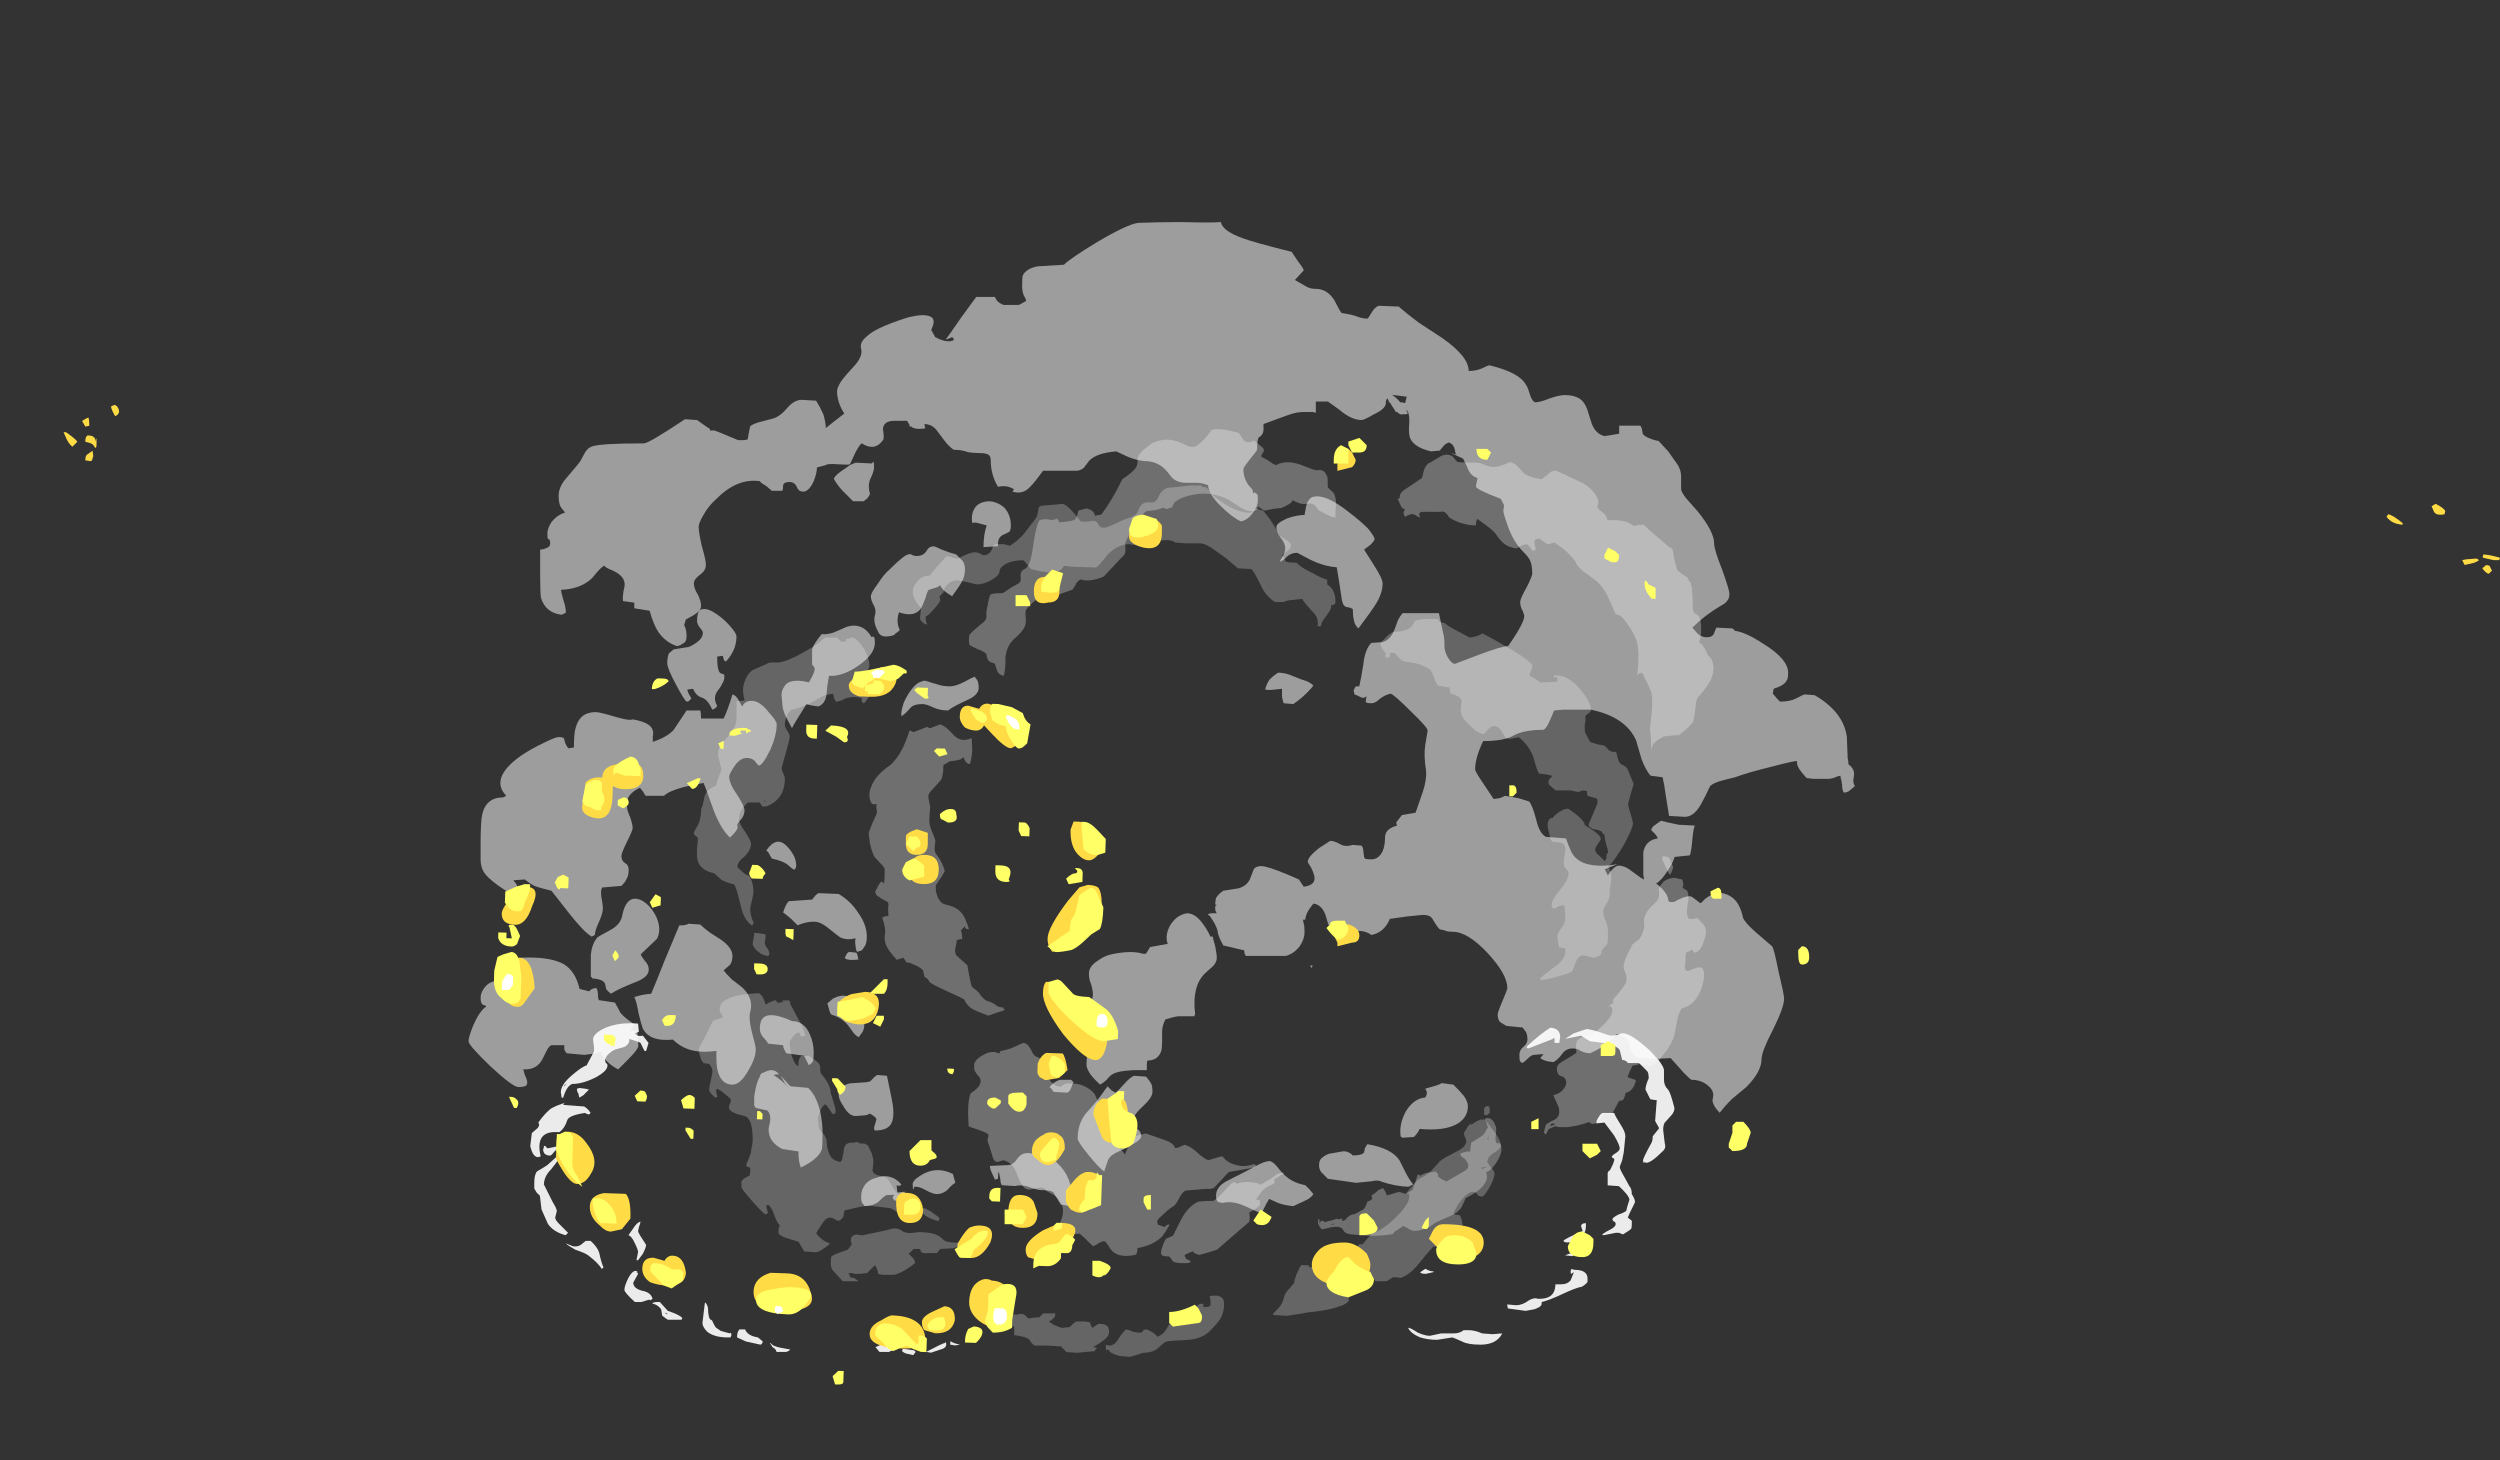 <?xml version="1.0" encoding="UTF-8" standalone="no"?>
<svg xmlns:ffdec="https://www.free-decompiler.com/flash" xmlns:xlink="http://www.w3.org/1999/xlink" ffdec:objectType="frame" height="635.15px" width="1087.45px" xmlns="http://www.w3.org/2000/svg">
  <rect width="100%" height="100%" fill="#333333" stroke="none"/>
  <g transform="matrix(1.0, 0.0, 0.0, 1.0, 486.55, 509.5)">
    <use ffdec:characterId="2699" height="61.55" transform="matrix(7.0, 0.0, 0.0, 7.0, -282.75, -412.9)" width="86.15" xlink:href="#shape0"/>
    <use ffdec:characterId="2700" height="54.2" transform="matrix(7.0, 0.0, 0.0, 7.0, -184.7, -298.7)" width="58.4" xlink:href="#shape1"/>
    <use ffdec:characterId="2697" height="54.0" transform="matrix(6.095, -2.724, 2.724, 6.095, -163.208, -237.289)" width="57.5" xlink:href="#shape2"/>
    <use ffdec:characterId="2771" height="59.05" transform="matrix(7.0, 0.0, 0.0, 7.0, -458.9, -333.4)" width="151.4" xlink:href="#shape3"/>
    <use ffdec:characterId="2769" height="12.15" transform="matrix(-31.817, 0.0, 0.0, -31.817, 300.421, 67.554)" width="12.85" xlink:href="#shape4"/>
    <use ffdec:characterId="2766" height="11.85" transform="matrix(-0.839, 23.752, -23.752, -0.839, 14.819, -216.347)" width="13.2" xlink:href="#shape5"/>
  </g>
  <defs>
    <g id="shape0" transform="matrix(1.0, 0.0, 0.0, 1.0, 41.1, 45.85)">
      <path d="M3.25 -45.85 Q5.1 -45.8 5.65 -45.85 5.75 -45.3 7.0 -44.85 7.65 -44.6 10.05 -44.0 L10.45 -43.4 Q10.8 -42.95 10.8 -42.85 L10.25 -42.25 10.95 -41.85 Q11.2 -41.7 11.55 -41.7 12.25 -41.7 12.7 -41.0 13.05 -40.3 13.15 -40.2 13.85 -40.1 14.2 -39.95 14.5 -39.85 14.75 -39.85 14.8 -39.85 15.0 -40.2 15.2 -40.55 15.45 -40.65 L16.7 -40.6 Q17.15 -40.2 17.95 -39.6 L19.4 -38.65 Q21.05 -37.5 21.05 -36.6 21.5 -36.6 21.85 -36.75 22.25 -36.95 22.35 -36.95 24.2 -36.5 24.6 -35.75 24.7 -35.65 24.85 -35.15 24.95 -34.8 25.15 -34.65 25.5 -34.65 26.1 -34.9 26.7 -35.1 27.0 -35.1 27.75 -35.1 28.1 -34.75 28.35 -34.5 28.5 -33.95 28.7 -33.25 28.8 -33.1 29.05 -32.65 29.5 -32.55 L30.4 -32.7 30.4 -33.2 31.7 -33.2 Q31.8 -33.15 31.85 -32.8 31.85 -32.7 31.9 -32.65 32.0 -32.55 32.1 -32.5 32.5 -32.3 32.85 -32.25 L33.45 -31.6 34.05 -30.75 Q34.25 -30.4 34.25 -30.05 L34.25 -29.25 Q34.25 -29.1 34.55 -28.7 L35.3 -27.85 Q36.3 -26.6 36.3 -25.9 36.3 -25.5 36.8 -24.25 37.25 -23.0 37.25 -22.75 37.25 -22.45 37.1 -22.3 37.0 -22.15 36.7 -22.0 35.7 -21.4 34.95 -20.65 L35.25 -20.3 Q35.5 -20.05 35.85 -20.05 36.2 -20.05 36.3 -20.3 36.4 -20.6 36.45 -20.65 L37.45 -20.6 37.6 -20.45 Q38.3 -20.35 39.35 -19.65 40.9 -18.7 40.9 -17.85 40.9 -17.45 40.8 -17.35 40.65 -17.05 40.0 -16.85 L39.95 -16.55 40.2 -16.25 40.4 -16.05 Q41.0 -16.05 41.4 -16.25 41.85 -16.5 41.95 -16.5 L42.55 -16.45 Q44.35 -15.4 44.55 -13.85 L44.6 -12.55 Q44.65 -12.35 44.65 -12.15 45.0 -11.9 45.0 -11.55 L44.95 -11.15 Q44.95 -10.95 45.05 -10.8 L44.75 -10.55 Q44.6 -10.4 44.35 -10.4 44.25 -10.6 44.25 -10.9 L44.2 -11.2 Q44.15 -11.3 44.15 -11.45 L43.95 -11.4 Q43.65 -11.25 43.35 -11.25 L42.5 -11.25 42.05 -11.3 Q41.55 -11.85 41.5 -12.05 41.45 -12.1 41.45 -12.35 41.35 -12.4 39.85 -12.0 38.4 -11.65 37.6 -11.35 L36.8 -11.15 Q36.25 -11.0 36.05 -10.8 35.75 -10.15 35.5 -9.7 35.0 -8.8 34.35 -8.9 L33.5 -8.95 Q33.45 -9.25 33.3 -10.2 33.2 -10.95 33.1 -11.35 L32.35 -11.45 Q32.05 -11.8 31.8 -12.45 L31.45 -13.65 Q30.8 -15.1 28.65 -15.55 L26.9 -15.55 26.35 -15.5 Q26.25 -15.2 26.1 -14.9 25.9 -14.4 25.7 -14.3 24.5 -14.3 23.85 -13.95 23.25 -13.6 21.95 -13.6 21.45 -12.55 21.45 -11.85 21.45 -11.7 22.0 -10.9 L22.6 -10.0 22.95 -10.05 Q23.15 -10.1 23.3 -10.2 L24.15 -10.05 24.8 -9.85 Q25.0 -9.65 25.25 -8.7 25.45 -7.85 25.85 -7.65 L27.1 -7.55 Q27.25 -7.1 27.35 -6.9 27.5 -6.5 27.75 -6.3 28.5 -5.65 30.3 -5.95 L29.55 -5.65 29.5 -5.65 29.7 -5.25 Q30.0 -5.75 30.3 -5.85 30.6 -5.9 31.0 -5.65 L31.75 -5.1 31.95 -5.0 31.9 -5.3 Q31.9 -6.55 31.9 -6.7 32.05 -7.45 32.8 -7.55 32.75 -7.75 32.4 -8.05 32.4 -8.25 32.65 -8.4 L33.0 -8.65 33.4 -8.55 34.1 -8.4 35.1 -8.35 Q35.0 -8.1 34.95 -7.5 34.9 -6.85 34.8 -6.5 L33.85 -6.4 Q33.75 -6.05 33.45 -5.6 33.05 -4.95 32.7 -4.75 33.4 -4.2 33.45 -3.75 33.45 -3.65 33.55 -3.6 L33.8 -3.6 Q34.7 -4.1 34.95 -3.9 L35.35 -3.6 Q35.45 -3.5 35.5 -3.55 L35.75 -3.8 Q36.0 -4.0 36.45 -4.2 37.4 -4.15 37.8 -3.45 38.0 -3.1 38.1 -2.6 38.25 -2.3 38.8 -1.8 L39.9 -0.85 Q40.0 -0.8 40.3 0.7 40.65 2.15 40.65 2.4 40.65 2.95 39.95 4.35 39.25 5.7 39.25 6.15 39.25 6.95 38.3 7.9 L37.4 8.65 Q36.95 9.1 36.65 9.5 36.25 9.1 36.2 8.75 L36.25 8.4 Q36.25 8.05 35.85 7.75 35.45 7.45 34.9 7.45 34.85 7.45 34.45 7.05 L33.6 6.1 Q32.75 6.15 32.3 6.15 31.8 6.1 31.4 6.0 31.05 5.6 31.0 5.1 30.95 4.85 30.25 4.6 L29.7 5.15 Q29.35 5.45 28.6 5.8 28.3 5.8 28.0 5.65 27.8 5.5 27.5 5.5 27.1 5.5 26.85 5.85 26.55 6.25 26.3 6.35 L25.95 6.3 Q25.6 6.2 25.5 6.1 L25.7 5.85 25.1 5.9 Q24.95 5.9 24.7 6.15 24.45 6.4 24.35 6.4 L24.25 6.3 Q24.2 6.25 24.2 5.9 24.2 5.6 24.45 5.4 24.7 5.2 24.7 4.95 24.7 4.55 24.55 4.4 L24.4 4.2 23.4 4.1 23.05 3.9 Q22.85 3.75 22.85 3.4 22.85 3.25 23.15 2.55 23.45 1.85 23.45 1.75 23.45 0.9 22.25 -0.4 21.0 -1.75 20.05 -1.75 19.75 -1.75 19.65 -1.8 19.55 -1.85 19.25 -1.9 19.1 -2.05 18.95 -2.3 L18.8 -2.55 Q18.65 -2.8 18.2 -2.8 L17.2 -2.7 16.15 -2.55 Q15.8 -1.7 15.0 -1.55 L14.85 -1.65 Q14.3 -1.95 13.5 -1.65 L13.65 -1.85 13.15 -1.8 12.5 -1.9 Q12.4 -2.0 12.3 -2.3 L12.15 -2.8 Q11.9 -3.45 11.4 -3.5 10.9 -2.9 10.9 -2.5 L10.75 -2.5 10.8 -2.25 Q10.85 -2.1 10.85 -1.7 10.85 -1.3 10.55 -0.85 10.2 -0.4 9.7 -0.25 L7.2 -0.25 Q7.1 -0.4 7.1 -0.6 6.8 -0.65 6.45 -0.75 L5.8 -0.9 Q5.6 -1.25 5.5 -1.55 5.45 -1.7 5.45 -1.8 5.35 -2.2 4.95 -2.75 L4.85 -2.8 Q4.85 -2.9 5.2 -2.9 L5.4 -2.9 Q5.35 -2.95 5.3 -3.1 5.3 -3.15 5.3 -3.35 L5.4 -3.4 5.3 -3.45 Q5.3 -3.65 5.35 -3.85 5.5 -4.1 5.8 -4.3 L6.75 -4.45 Q7.25 -4.6 7.45 -5.0 L7.7 -5.65 Q7.9 -5.9 8.4 -5.8 9.05 -5.65 10.5 -5.0 L10.8 -4.55 Q11.6 -4.65 11.45 -5.25 11.4 -5.45 11.25 -5.75 11.05 -6.05 11.05 -6.1 11.05 -6.4 11.75 -6.95 L12.45 -7.4 Q12.7 -7.4 13.05 -7.2 13.35 -7.0 13.85 -7.15 L14.4 -7.1 Q14.5 -6.95 14.5 -6.8 L14.55 -6.4 14.6 -6.3 Q14.65 -6.25 15.0 -6.25 15.45 -6.25 15.7 -6.75 15.85 -7.1 15.85 -7.6 15.85 -8.1 16.45 -8.3 L16.6 -8.35 Q16.55 -8.45 16.55 -8.55 L16.9 -9.0 17.75 -9.15 18.2 -10.45 Q18.45 -11.2 18.4 -11.75 18.25 -12.75 18.35 -13.35 L18.5 -14.25 Q18.5 -14.45 17.45 -15.45 16.45 -16.45 16.2 -16.55 15.8 -16.45 15.5 -16.2 15.25 -15.95 15.0 -15.95 14.65 -15.95 14.65 -16.05 L14.7 -16.4 Q14.6 -16.25 14.4 -16.3 14.0 -16.5 13.95 -16.5 L13.9 -16.75 Q13.95 -16.85 14.0 -16.95 L14.05 -17.0 14.25 -17.0 Q14.35 -17.4 14.5 -18.35 14.6 -19.3 15.0 -19.7 L15.7 -19.75 Q16.2 -19.9 16.45 -20.55 L16.65 -21.1 Q16.8 -21.4 16.95 -21.55 L19.2 -21.55 19.5 -20.15 Q19.55 -19.9 19.55 -19.4 19.55 -19.2 19.75 -18.8 20.0 -18.4 20.2 -18.4 L21.65 -18.95 Q23.1 -19.5 23.5 -19.5 24.55 -21.0 24.5 -21.4 24.5 -21.45 24.4 -21.7 24.25 -21.95 24.25 -22.25 24.25 -22.45 24.65 -23.15 25.0 -23.85 25.0 -24.0 25.0 -24.55 24.85 -24.85 24.75 -25.05 24.45 -25.35 23.8 -26.0 23.45 -27.05 23.25 -27.6 23.2 -27.9 L23.25 -28.25 Q23.15 -28.45 23.05 -28.65 21.6 -29.2 21.5 -29.4 21.5 -29.5 21.55 -29.7 L21.6 -29.95 Q21.15 -30.05 20.95 -30.65 L20.7 -31.15 19.95 -31.5 20.3 -31.4 Q20.2 -31.5 20.2 -31.65 20.15 -32.0 19.85 -32.15 19.7 -32.15 19.5 -31.95 L19.25 -31.65 18.7 -31.6 Q17.7 -31.85 17.45 -32.35 17.3 -32.6 17.35 -33.25 17.4 -33.85 17.25 -34.1 L17.15 -34.2 17.25 -34.0 Q17.3 -34.0 17.25 -33.95 17.25 -33.9 16.85 -33.9 16.75 -33.9 16.6 -34.05 L16.5 -34.05 16.5 -34.1 16.3 -34.4 16.15 -34.65 16.05 -34.65 16.1 -34.7 16.0 -34.9 Q15.9 -34.8 15.9 -34.6 15.9 -34.25 15.15 -33.9 14.55 -33.55 14.4 -33.55 13.75 -33.55 13.0 -34.2 L12.3 -34.7 11.55 -34.7 11.55 -34.0 11.35 -34.05 10.8 -34.05 Q10.35 -34.05 9.8 -33.85 8.85 -33.5 8.3 -33.3 L8.3 -32.9 Q8.25 -32.6 8.05 -32.5 7.9 -32.45 7.9 -31.7 7.9 -31.65 7.45 -31.1 7.05 -30.6 7.05 -30.5 7.05 -30.1 7.2 -29.8 7.3 -29.55 7.55 -29.3 7.65 -29.2 7.65 -29.0 L7.75 -29.05 7.9 -28.95 Q7.95 -28.9 7.95 -28.55 7.95 -28.2 7.65 -27.8 7.35 -27.35 6.9 -27.25 6.35 -27.5 5.7 -28.15 4.9 -28.9 4.85 -29.5 4.45 -29.65 4.15 -29.65 L3.45 -29.65 Q3.05 -29.65 2.75 -29.85 2.6 -29.95 2.35 -30.3 1.8 -31.0 0.9 -31.0 0.4 -31.05 -0.1 -31.25 L-0.85 -31.6 Q-2.1 -31.5 -2.55 -31.0 L-2.85 -30.6 Q-3.0 -30.45 -3.25 -30.4 L-5.4 -30.4 Q-5.9 -29.7 -6.2 -29.4 -6.65 -28.9 -7.3 -29.1 L-7.2 -29.25 -7.4 -29.35 Q-7.75 -29.5 -8.2 -29.4 -8.65 -30.15 -8.65 -31.05 -8.65 -31.3 -8.8 -31.4 -8.95 -31.5 -9.45 -31.5 -9.75 -31.5 -10.05 -31.55 -10.45 -31.7 -10.95 -31.7 -11.25 -31.9 -11.55 -32.3 L-12.0 -32.9 Q-12.3 -33.3 -12.8 -33.3 L-12.75 -33.25 -12.75 -33.1 -12.7 -33.05 Q-12.75 -33.0 -13.1 -33.0 -13.45 -33.0 -13.6 -33.15 L-13.7 -33.15 -13.7 -33.25 -13.85 -33.5 -14.65 -33.5 Q-15.3 -33.5 -15.35 -33.0 -15.25 -32.4 -15.35 -32.3 -15.7 -31.8 -16.2 -31.9 -16.45 -31.95 -16.65 -32.1 -16.75 -32.1 -17.05 -31.55 L-17.4 -30.8 Q-17.45 -30.75 -18.15 -30.8 -18.8 -30.85 -18.9 -30.75 L-19.45 -30.6 Q-19.45 -30.25 -19.65 -29.75 -19.95 -29.1 -20.3 -29.1 -20.6 -29.1 -20.7 -29.4 -20.85 -29.7 -21.15 -29.7 -21.5 -29.7 -21.55 -29.5 -21.55 -29.25 -21.6 -29.15 L-22.25 -29.15 Q-22.3 -29.2 -22.6 -29.45 -22.95 -29.65 -23.0 -29.75 -24.4 -29.95 -25.7 -28.65 -26.2 -28.2 -26.5 -27.65 -26.8 -27.15 -26.8 -26.9 -26.8 -26.6 -26.6 -25.7 -26.35 -24.85 -26.35 -24.55 -26.35 -24.2 -26.7 -23.95 -27.1 -23.65 -27.1 -23.4 -27.1 -23.1 -26.85 -22.7 -26.65 -22.3 -26.65 -22.0 -26.65 -21.85 -26.75 -21.7 -26.9 -21.55 -27.15 -21.4 L-27.6 -21.15 -27.7 -20.8 -27.65 -20.7 Q-27.55 -20.45 -27.55 -20.1 -27.55 -19.75 -27.8 -19.65 -27.9 -19.55 -28.15 -19.5 -28.9 -19.75 -29.35 -20.45 -29.6 -20.85 -29.85 -21.7 L-30.8 -21.85 -30.8 -22.2 -31.5 -22.3 Q-31.55 -22.6 -31.4 -23.25 -31.35 -23.85 -32.15 -24.2 -32.65 -24.4 -32.65 -24.5 -32.85 -24.45 -33.4 -23.75 -34.1 -23.05 -35.35 -23.0 -35.35 -22.85 -35.2 -22.35 -35.05 -21.9 -35.05 -21.6 L-35.1 -21.55 Q-35.2 -21.5 -35.3 -21.45 -36.3 -21.55 -36.6 -22.5 -36.65 -22.85 -36.65 -24.0 L-36.65 -25.5 Q-36.45 -25.5 -36.25 -25.6 -35.95 -25.7 -36.05 -26.05 -36.05 -26.15 -36.15 -26.15 -36.2 -26.15 -36.2 -26.5 -36.2 -26.8 -35.95 -27.2 -35.6 -27.65 -35.1 -27.8 -35.35 -28.1 -35.4 -28.2 -35.5 -28.45 -35.5 -28.85 -35.5 -29.35 -35.1 -29.85 -34.2 -30.9 -34.15 -31.0 L-33.85 -31.55 Q-33.7 -31.8 -33.45 -31.9 -32.95 -32.1 -30.2 -32.1 -29.9 -32.1 -27.65 -33.6 L-26.9 -33.55 -26.55 -33.3 Q-26.2 -33.05 -26.1 -33.0 L-26.1 -32.9 -25.85 -32.9 Q-25.75 -32.9 -24.35 -32.3 L-23.95 -32.3 -23.75 -32.35 -23.7 -32.65 Q-23.65 -32.95 -23.6 -33.15 -23.55 -33.25 -23.1 -33.4 L-22.15 -33.65 Q-21.7 -33.8 -21.25 -34.35 -20.8 -34.85 -20.3 -34.8 L-19.5 -34.75 Q-19.25 -34.35 -19.05 -33.9 -18.9 -33.4 -18.9 -33.05 L-18.4 -33.45 -17.75 -33.95 Q-18.2 -34.65 -18.2 -35.35 -18.2 -35.55 -17.95 -35.95 -17.75 -36.25 -17.05 -37.0 -16.6 -37.55 -16.7 -37.95 -16.75 -38.15 -16.7 -38.3 -16.65 -38.5 -16.35 -38.75 -16.05 -39.05 -15.25 -39.4 -14.4 -39.75 -13.7 -39.95 -12.85 -40.15 -12.45 -40.0 -12.0 -39.85 -12.35 -39.15 L-12.1 -38.7 Q-11.55 -38.4 -11.15 -38.45 -10.8 -38.5 -11.05 -38.7 -11.25 -38.6 -11.45 -38.55 -11.15 -38.95 -10.5 -39.9 L-9.55 -41.2 -8.4 -41.2 -8.25 -40.95 Q-8.1 -40.8 -7.85 -40.7 L-6.9 -40.7 -6.45 -40.95 Q-6.45 -41.05 -6.6 -41.3 -6.7 -41.55 -6.7 -41.9 -6.7 -42.45 -6.65 -42.55 -6.45 -42.95 -5.75 -43.1 L-4.1 -43.2 Q-3.7 -43.6 -2.05 -44.6 -0.2 -45.7 0.5 -45.8 1.75 -45.85 3.25 -45.85 M16.4 -35.1 L16.3 -35.1 Q16.55 -34.95 16.8 -34.65 L16.9 -34.65 17.1 -34.6 17.2 -35.0 16.4 -35.1 M10.95 -28.2 Q11.05 -28.6 11.3 -28.75 12.1 -29.05 13.7 -27.75 14.3 -27.3 14.8 -26.8 15.2 -26.3 15.2 -26.15 15.2 -26.05 14.95 -25.8 L14.55 -25.5 15.15 -24.55 Q15.7 -23.7 15.7 -23.4 15.7 -22.8 15.3 -22.15 15.1 -21.8 14.2 -20.6 13.95 -20.8 13.9 -21.2 13.85 -21.4 13.85 -21.8 13.7 -21.9 13.6 -21.9 L13.4 -21.95 Q13.2 -22.05 13.15 -22.5 L13.0 -23.5 12.85 -24.4 Q12.05 -24.45 11.15 -24.9 L10.4 -25.3 Q10.05 -25.3 9.8 -25.1 9.5 -24.8 9.35 -24.75 9.3 -24.8 9.45 -25.0 9.65 -25.3 9.65 -25.6 9.65 -25.9 9.35 -26.25 9.1 -26.6 9.1 -26.9 9.1 -27.15 9.8 -27.45 10.4 -27.65 10.85 -27.65 L10.95 -28.2 M10.9 -17.35 Q11.2 -17.25 11.4 -17.05 11.3 -16.9 11.0 -16.6 10.6 -16.2 10.15 -15.9 L9.55 -15.95 Q9.5 -16.1 9.45 -16.35 9.45 -16.5 9.45 -16.85 L9.0 -16.8 Q8.65 -16.75 8.4 -16.8 8.5 -17.2 8.7 -17.45 8.9 -17.65 9.2 -17.85 9.65 -17.85 10.1 -17.65 10.7 -17.4 10.9 -17.35 M1.0 -0.4 Q1.05 -0.45 1.25 -0.8 L2.35 -1.0 Q2.15 -1.5 2.5 -2.15 2.9 -2.8 3.55 -2.9 4.1 -2.9 4.6 -2.15 4.85 -1.8 5.0 -1.45 L5.15 -1.45 Q5.15 -1.35 5.3 -0.85 5.4 -0.3 5.4 -0.15 5.4 0.15 5.15 0.4 4.8 0.7 4.6 0.9 3.85 1.7 4.05 3.35 L4.0 3.5 3.0 3.5 Q2.65 3.55 2.2 3.7 2.0 4.1 2.0 4.45 2.0 4.65 2.0 5.0 2.0 5.45 1.95 5.65 1.75 6.25 1.1 6.25 1.05 6.3 1.05 6.5 L1.05 6.85 Q0.6 6.85 0.25 6.85 L0.2 6.85 Q-0.85 6.9 -1.15 7.15 -1.25 7.2 -1.45 7.45 -1.6 7.6 -1.85 7.75 -2.4 7.25 -2.55 6.95 -2.7 6.7 -2.7 6.5 -2.7 5.95 -2.55 5.55 -2.35 4.9 -1.8 4.8 -2.15 4.6 -2.25 4.65 L-3.1 4.55 Q-3.1 4.5 -3.15 4.45 -3.25 4.4 -3.25 4.05 -3.1 3.6 -2.95 3.35 L-2.95 3.25 Q-2.95 3.0 -2.6 2.75 -2.3 2.55 -2.3 2.1 -2.3 1.95 -2.4 1.55 -2.55 1.2 -2.55 0.85 -2.55 0.4 -2.0 0.05 -1.6 -0.25 -1.15 -0.35 0.05 -0.6 0.75 -0.4 0.9 -0.35 1.0 -0.4 M20.1 7.75 Q20.55 8.2 20.75 8.45 21.0 8.8 21.0 9.1 21.0 9.75 20.4 10.15 19.6 10.65 18.0 10.5 17.9 10.75 17.65 11.0 L16.95 11.05 16.85 11.0 Q16.8 11.0 16.8 10.65 16.8 10.05 17.15 9.4 17.65 8.6 18.35 8.55 18.45 8.4 18.45 8.25 18.45 8.15 18.35 8.0 L19.05 7.8 Q19.35 7.7 19.35 7.65 L20.1 7.75 M11.35 0.35 L11.3 0.5 Q11.2 0.4 11.2 0.35 L11.35 0.35 M1.0 7.25 Q1.25 7.55 1.3 7.65 1.4 7.8 1.4 8.2 1.4 8.55 0.8 9.1 0.15 9.7 0.15 10.1 0.15 10.4 0.45 10.5 0.7 10.65 0.7 10.95 0.7 11.2 0.0 11.55 -0.35 11.75 -0.9 12.0 -1.3 12.2 -1.4 12.55 L-1.6 13.15 Q-1.9 12.95 -2.55 12.15 -3.25 11.3 -3.25 11.1 -3.25 10.2 -2.75 9.55 -2.0 8.75 -1.5 8.0 L-1.45 7.95 -1.4 7.85 -1.15 8.1 -0.9 8.25 Q-0.7 8.1 -0.35 7.7 0.0 7.3 0.25 7.2 L1.0 7.25 M9.15 12.85 Q9.5 13.3 9.7 13.45 10.15 13.85 10.9 14.0 L11.15 14.25 11.4 14.55 Q11.25 14.8 10.9 14.95 10.45 15.15 10.15 15.3 9.6 15.25 9.2 15.1 L8.65 14.85 8.45 15.2 8.2 15.7 Q8.0 15.7 7.7 15.55 L7.15 15.3 Q6.4 14.95 5.75 15.1 L5.5 15.05 Q5.35 15.0 5.35 14.65 5.35 14.1 6.0 13.75 7.0 13.25 7.75 12.85 8.35 12.5 8.7 12.5 8.9 12.55 9.15 12.85 M17.1 13.15 Q17.35 13.65 17.6 13.95 L17.3 14.1 Q16.45 14.05 15.7 13.8 15.4 13.65 15.05 13.75 L14.05 13.85 12.3 13.6 12.0 13.3 Q11.75 13.1 11.75 12.75 11.75 12.4 12.0 12.25 12.1 12.15 12.35 12.05 L13.2 11.9 Q13.55 11.85 13.85 12.15 14.45 12.15 14.55 11.95 L14.6 11.7 Q14.65 11.6 14.75 11.45 16.25 11.7 16.75 12.45 L17.1 13.15 M-38.8 -10.25 Q-39.75 -11.3 -37.9 -12.65 -37.25 -13.1 -36.4 -13.5 -35.7 -13.85 -35.5 -13.85 -35.15 -13.85 -35.15 -13.7 -35.1 -13.4 -34.9 -13.15 L-34.55 -13.2 Q-34.55 -14.1 -34.45 -14.4 -34.2 -15.4 -33.2 -15.4 -32.95 -15.4 -31.95 -15.1 -31.1 -14.85 -30.9 -14.95 -29.75 -14.75 -29.65 -14.25 -29.6 -14.15 -29.65 -13.9 -29.65 -13.65 -29.65 -13.55 -28.75 -13.85 -28.35 -14.3 L-27.55 -15.5 -26.7 -15.5 Q-26.65 -15.35 -26.65 -15.0 L-25.25 -15.0 Q-25.0 -15.5 -24.7 -16.5 -24.5 -16.45 -24.35 -16.2 L-24.1 -15.75 -24.0 -15.9 Q-23.85 -16.1 -23.5 -16.1 -23.0 -16.1 -22.45 -15.4 -21.95 -14.85 -21.95 -14.65 -21.95 -13.95 -22.35 -13.05 -22.9 -11.95 -23.1 -12.1 L-23.35 -12.4 Q-23.55 -12.55 -23.8 -12.55 -24.25 -12.55 -24.6 -12.0 -24.9 -11.55 -24.9 -11.4 -24.9 -10.95 -24.4 -10.25 -23.95 -9.55 -23.95 -9.3 -23.95 -9.0 -24.15 -8.75 -24.4 -8.5 -24.4 -8.35 -24.35 -8.25 -24.4 -8.15 -24.45 -8.0 -24.85 -7.6 -25.4 -8.1 -25.85 -9.25 -26.4 -10.8 -26.5 -11.0 -26.7 -10.95 -27.7 -10.75 -28.65 -10.5 -28.95 -10.2 L-30.1 -10.2 -30.25 -10.45 -30.45 -10.7 Q-31.4 -10.25 -31.25 -9.5 -31.25 -9.3 -31.05 -8.85 -30.9 -8.4 -30.9 -8.2 -30.9 -8.05 -31.25 -7.35 -31.6 -6.65 -31.6 -6.45 -31.6 -6.15 -31.35 -6.0 -31.15 -5.9 -31.15 -5.6 -31.15 -5.2 -31.3 -5.0 -31.35 -4.85 -31.6 -4.6 L-32.8 -4.5 Q-32.9 -4.3 -32.85 -3.95 -32.75 -3.4 -32.75 -3.2 -32.75 -2.9 -33.0 -2.35 -33.25 -1.8 -33.25 -1.55 L-33.45 -1.45 Q-33.95 -1.75 -34.85 -2.9 L-35.95 -4.3 Q-36.6 -4.45 -37.0 -4.6 -37.3 -4.75 -37.6 -5.0 L-38.3 -4.95 Q-38.3 -4.9 -38.15 -4.75 -38.05 -4.6 -38.05 -4.25 -38.05 -3.95 -38.1 -3.95 -38.25 -4.0 -38.3 -4.0 -39.95 -5.0 -40.2 -5.55 -40.35 -5.85 -40.35 -6.25 L-40.35 -7.1 Q-40.35 -8.6 -40.25 -9.05 -40.0 -10.1 -38.95 -10.1 L-38.75 -10.2 -38.8 -10.25 M-17.05 -30.9 L-16.05 -30.85 -15.95 -30.95 Q-15.9 -30.95 -15.9 -30.6 -15.9 -30.35 -16.15 -29.85 -16.3 -29.45 -16.15 -28.95 -16.2 -28.85 -16.3 -28.7 L-16.55 -28.5 -17.2 -28.5 -17.9 -29.2 Q-18.25 -29.6 -18.4 -29.9 -18.3 -30.15 -17.75 -30.5 L-17.4 -30.75 -17.05 -30.9 M-14.95 -24.25 Q-14.0 -25.2 -13.75 -25.2 -13.65 -25.25 -13.5 -25.15 -13.4 -25.1 -13.25 -25.1 -12.85 -25.1 -12.65 -25.4 -12.5 -25.7 -12.2 -25.7 -12.1 -25.7 -11.7 -25.5 -11.2 -25.3 -10.8 -25.2 L-10.4 -24.8 Q-10.25 -24.6 -10.25 -24.25 -10.25 -23.8 -10.5 -23.4 -10.65 -23.15 -11.05 -22.6 -11.3 -22.75 -11.5 -22.9 -11.75 -23.15 -11.8 -23.3 -11.85 -23.2 -12.0 -23.15 -12.15 -23.1 -12.5 -23.0 -12.6 -22.9 -12.7 -22.5 -12.85 -22.1 -12.95 -21.9 -13.35 -21.25 -14.35 -21.6 -14.55 -21.0 -14.3 -20.5 L-14.35 -20.45 Q-14.45 -20.35 -14.55 -20.3 L-14.65 -20.2 Q-14.85 -20.1 -15.2 -20.1 -15.45 -20.1 -15.6 -20.3 L-15.75 -20.6 Q-15.95 -21.05 -15.85 -21.4 -15.75 -21.7 -15.9 -22.0 -16.1 -22.35 -16.1 -22.6 -16.1 -22.8 -15.65 -23.4 -15.3 -23.95 -14.95 -24.25 M-9.8 -27.15 Q-9.9 -27.8 -9.55 -28.2 -9.25 -28.5 -8.7 -28.5 -8.2 -28.45 -7.8 -28.1 -7.4 -27.65 -7.4 -27.0 -7.4 -26.7 -7.5 -26.6 -7.6 -26.55 -7.8 -26.45 -8.25 -26.3 -8.2 -25.7 L-8.35 -25.7 -9.1 -25.65 Q-9.1 -26.45 -8.9 -27.0 L-9.45 -27.15 Q-9.65 -27.2 -9.8 -27.15 M-19.6 -18.15 Q-19.65 -18.25 -19.75 -18.35 -19.75 -19.15 -19.75 -19.3 -19.65 -19.65 -19.15 -20.25 -18.85 -20.2 -18.4 -20.35 -17.85 -20.6 -17.6 -20.7 -16.6 -21.0 -16.05 -20.05 -16.0 -20.1 -15.95 -20.1 L-15.9 -20.05 Q-15.85 -20.0 -15.85 -19.7 -15.85 -19.0 -16.85 -18.3 -17.85 -17.6 -18.7 -17.65 -18.75 -17.4 -18.8 -17.05 L-18.85 -16.55 Q-18.9 -15.95 -19.35 -15.75 L-19.7 -15.8 Q-20.0 -15.85 -20.1 -15.9 -20.95 -14.55 -21.0 -14.4 L-21.4 -15.15 Q-21.6 -15.6 -21.6 -15.9 L-21.65 -16.45 Q-21.65 -16.75 -21.5 -16.95 -21.2 -17.55 -19.95 -17.25 -19.55 -17.9 -19.6 -18.15 M-24.85 -20.75 Q-24.45 -20.3 -24.45 -20.1 -24.45 -19.25 -25.1 -18.55 -25.2 -18.55 -25.25 -18.7 L-25.3 -18.9 -25.65 -18.85 Q-25.65 -17.85 -25.4 -17.8 L-25.25 -17.75 Q-25.2 -17.75 -25.2 -17.6 -25.2 -17.35 -25.35 -17.15 -25.4 -17.0 -25.6 -16.75 -25.95 -16.3 -25.65 -15.8 L-25.7 -15.7 Q-25.8 -15.6 -25.95 -15.55 -26.25 -16.2 -26.6 -16.3 -26.95 -16.4 -27.15 -16.85 L-27.5 -16.8 Q-27.5 -16.7 -27.4 -16.5 L-27.25 -16.25 -27.35 -16.15 Q-27.4 -16.05 -27.55 -16.05 -27.7 -16.15 -28.2 -17.1 -28.75 -18.1 -28.75 -18.45 -28.75 -18.8 -28.65 -19.05 L-28.35 -19.3 -27.4 -19.45 Q-26.45 -19.9 -26.55 -20.4 -26.6 -20.5 -26.8 -20.75 -26.9 -20.95 -26.9 -21.05 -26.9 -21.55 -26.75 -21.7 -26.65 -21.8 -26.55 -21.8 -26.2 -21.85 -25.7 -21.5 -25.25 -21.2 -24.85 -20.75 M-32.85 -1.55 Q-32.5 -1.75 -32.3 -1.85 -31.65 -2.2 -31.55 -2.75 -31.4 -3.55 -31.0 -3.75 -30.7 -3.9 -30.25 -3.65 -29.85 -3.4 -29.55 -2.9 -29.25 -2.4 -29.25 -1.9 -29.25 -1.55 -29.4 -1.3 L-30.4 -0.35 Q-30.35 -0.2 -30.15 0.05 -29.9 0.3 -29.9 0.6 -29.9 1.05 -30.65 1.35 -31.8 1.8 -32.25 2.1 -32.45 1.95 -32.55 1.8 L-32.6 1.55 Q-32.65 1.2 -33.4 1.15 -33.45 1.05 -33.5 1.05 L-33.5 -0.3 Q-33.45 -0.9 -33.2 -1.25 L-33.1 -1.4 -32.85 -1.55 M-22.25 -6.3 L-22.4 -6.55 Q-22.45 -6.7 -22.6 -6.8 -21.95 -7.75 -21.3 -7.05 -21.05 -6.8 -20.85 -6.4 -20.7 -6.0 -20.75 -5.75 L-20.85 -5.6 Q-21.05 -5.7 -21.25 -5.9 -21.55 -6.15 -22.25 -6.3 M-26.7 -2.2 Q-26.5 -2.0 -26.1 -1.7 L-25.4 -1.25 Q-24.7 -0.75 -24.7 -0.25 -24.7 0.1 -24.85 0.3 L-25.25 0.65 Q-25.1 0.85 -24.75 1.2 L-24.1 1.7 Q-23.35 2.4 -23.6 3.25 -23.7 3.65 -23.5 4.45 -23.25 5.35 -23.25 5.55 -23.25 6.1 -23.7 6.85 -24.2 7.75 -24.7 7.75 -25.45 7.75 -25.65 6.75 -25.7 6.45 -25.7 6.05 L-25.7 5.65 Q-26.7 5.8 -27.45 5.55 -28.0 5.35 -28.4 4.95 -29.9 5.1 -30.3 4.2 L-30.3 4.15 Q-30.4 3.9 -30.55 3.25 -30.65 2.6 -30.8 2.3 -30.75 2.3 -30.6 2.25 -30.3 2.15 -29.75 2.1 -29.45 1.4 -28.9 0.0 L-28.0 -2.15 -27.75 -2.15 Q-27.45 -2.2 -27.45 -2.25 L-26.7 -2.2 M-21.0 -3.0 L-21.0 -3.0 M-19.55 -4.0 Q-19.45 -4.1 -19.35 -4.15 L-18.1 -4.1 Q-17.35 -3.65 -16.9 -2.95 -16.35 -2.2 -16.35 -1.45 -16.35 -1.1 -16.45 -0.9 L-16.65 -0.6 -16.95 -0.5 Q-17.05 -0.65 -17.05 -0.9 -17.1 -1.1 -17.05 -1.35 -17.55 -1.2 -18.0 -1.4 -18.15 -1.5 -18.65 -1.9 -19.05 -2.25 -19.4 -2.35 -19.95 -2.45 -20.65 -2.15 L-21.05 -2.55 Q-21.4 -2.85 -21.55 -2.95 -21.4 -3.45 -21.2 -3.65 L-19.75 -3.75 -19.55 -4.0 M-9.5 -17.4 Q-9.4 -17.25 -9.4 -16.9 -9.4 -16.5 -10.0 -16.2 -11.0 -15.75 -11.3 -15.5 -11.8 -15.5 -12.25 -15.7 -12.65 -15.9 -12.9 -15.9 -13.45 -15.9 -13.65 -15.65 -14.0 -15.25 -14.2 -15.15 -14.25 -15.4 -14.05 -16.0 -13.8 -16.55 -13.5 -16.9 -13.2 -17.25 -12.95 -17.3 -12.8 -17.4 -12.55 -17.3 -12.25 -17.2 -12.05 -17.15 -11.65 -17.0 -11.2 -17.0 -10.85 -17.0 -10.35 -17.25 -9.8 -17.55 -9.65 -17.6 L-9.5 -17.4 M-17.7 -0.15 Q-17.6 -0.45 -17.45 -0.5 L-17.0 -0.45 Q-16.9 -0.3 -16.9 -0.1 L-16.85 -0.05 Q-16.9 0.0 -17.25 0.0 -17.6 0.0 -17.7 -0.1 -17.75 -0.15 -17.7 -0.15 M-5.0 7.9 Q-4.7 7.55 -4.35 7.45 L-3.65 7.45 -3.5 7.6 Q-3.55 7.65 -3.65 7.95 -3.75 8.2 -3.9 8.25 L-4.75 8.2 Q-4.85 8.0 -5.0 7.9 M-16.9 2.8 Q-16.7 3.1 -16.6 3.5 -16.5 3.8 -16.5 3.9 -16.5 4.25 -16.6 4.45 L-16.85 4.8 Q-17.05 4.7 -17.2 4.5 L-17.45 4.15 Q-17.85 3.6 -18.55 3.4 -18.65 3.3 -18.7 3.05 L-18.8 2.7 -18.45 2.4 Q-17.5 1.9 -16.9 2.8 M-15.7 7.15 L-15.1 7.2 -14.85 8.4 Q-14.7 9.1 -14.7 9.45 -14.7 9.9 -14.8 10.1 -15.0 10.6 -15.85 10.6 -15.95 10.5 -15.85 10.25 L-15.75 9.9 -15.8 9.8 Q-15.9 9.7 -16.15 9.55 L-16.4 9.65 -17.05 9.7 Q-17.45 9.7 -17.8 9.1 -18.1 8.65 -18.1 8.4 -18.1 7.9 -17.65 7.75 -17.45 7.65 -17.1 7.65 L-16.4 7.6 -16.15 7.55 -15.9 7.3 Q-15.8 7.2 -15.7 7.15 M-10.85 13.85 Q-11.05 13.95 -11.35 14.3 -11.65 14.55 -12.0 14.55 -12.25 14.55 -12.7 14.3 -13.15 14.05 -13.4 14.1 L-13.45 14.25 Q-13.5 14.3 -13.5 13.9 -13.5 13.8 -13.3 13.6 -13.05 13.4 -12.75 13.25 -11.9 12.85 -11.0 13.3 L-10.85 13.85 M-13.95 14.75 L-14.1 14.85 Q-14.35 14.95 -14.65 14.95 L-14.75 14.75 -14.65 14.6 -14.8 14.6 Q-15.15 14.6 -15.2 14.65 -15.35 14.75 -15.65 15.05 -16.0 15.3 -16.5 15.3 -16.5 15.25 -16.6 15.15 -16.7 15.05 -16.7 14.8 L-16.7 14.65 Q-16.7 14.3 -16.45 13.95 -16.2 13.65 -15.8 13.55 -14.85 13.2 -14.2 13.95 -14.3 14.1 -14.5 14.0 L-14.45 14.45 -14.0 14.4 -13.95 14.75 M-3.7 13.95 L-3.4 15.0 -3.45 15.1 Q-3.55 15.2 -3.7 15.3 L-4.3 15.2 Q-4.65 14.6 -4.75 14.45 -4.9 14.3 -5.55 14.3 -5.75 14.3 -6.3 14.1 -6.75 13.95 -7.15 14.05 L-7.95 14.0 Q-8.05 13.9 -8.05 13.65 L-8.15 13.15 Q-8.2 13.25 -8.2 13.6 L-8.4 13.65 Q-8.4 13.6 -8.55 13.3 -8.7 13.0 -8.7 12.8 L-7.6 12.75 Q-7.25 12.75 -7.0 12.35 -6.75 12.0 -6.35 12.0 -5.25 12.1 -5.05 12.15 -4.85 12.25 -4.25 12.9 -3.9 13.3 -3.7 13.95 M-21.35 3.65 L-21.0 3.8 Q-20.25 3.8 -19.9 4.6 -19.65 5.15 -19.65 5.75 -19.65 6.15 -19.7 6.3 -19.75 6.4 -19.95 6.55 L-20.25 5.95 -21.35 5.8 Q-21.55 5.5 -21.55 5.3 L-22.5 5.2 Q-22.5 5.1 -22.8 4.8 -23.0 4.55 -23.0 4.25 -23.0 3.3 -22.05 3.45 -21.75 3.5 -21.35 3.65 M-21.8 7.1 Q-22.0 7.1 -22.15 7.15 -21.65 7.45 -21.2 7.95 L-21.45 7.65 -21.7 7.2 -21.1 7.85 -20.0 7.95 Q-19.5 8.4 -19.25 9.4 -19.1 10.1 -19.1 10.8 -19.1 11.6 -19.15 11.8 -19.4 12.4 -20.45 12.9 -20.6 12.55 -20.6 11.9 L-21.6 11.75 Q-22.5 11.3 -22.45 10.45 -22.35 10.05 -22.35 9.85 -22.35 9.5 -22.55 9.35 L-23.25 9.2 -23.35 9.05 -23.35 8.6 Q-23.35 8.4 -23.25 7.95 -23.15 7.5 -23.0 7.25 -22.95 7.0 -22.75 7.0 -22.25 6.7 -21.9 7.0 L-21.8 7.1 M-30.6 4.4 L-30.6 4.75 Q-30.55 5.0 -30.55 5.35 -30.55 5.55 -31.2 6.2 L-31.8 6.8 Q-32.2 6.6 -32.5 6.3 -32.85 5.95 -32.85 5.7 L-33.15 5.8 -33.9 5.9 -35.0 5.8 Q-35.1 5.7 -35.15 5.55 L-35.15 5.3 -35.95 5.3 Q-36.1 5.35 -36.25 5.65 L-36.5 6.15 Q-36.85 6.85 -37.7 6.8 L-37.6 7.15 Q-37.45 7.45 -37.45 7.65 L-37.5 7.8 Q-37.65 7.9 -38.0 7.9 -38.35 7.9 -39.75 6.6 -41.1 5.3 -41.1 5.05 -41.1 4.8 -40.8 4.05 -40.4 3.15 -40.0 2.9 -40.05 2.8 -40.2 2.8 -40.35 2.7 -40.35 2.35 -40.35 2.0 -40.05 1.65 -39.7 1.25 -38.95 1.25 L-38.8 0.45 Q-38.7 0.15 -38.6 0.0 -38.45 -0.15 -37.35 -0.15 -35.95 -0.15 -35.2 0.25 -34.45 0.7 -34.2 1.8 L-33.6 1.95 Q-33.45 1.75 -33.15 1.75 -33.05 1.9 -33.05 2.35 L-33.0 2.5 -32.0 2.65 Q-31.75 3.1 -31.65 3.3 -31.4 3.6 -30.8 4.0 L-31.05 4.4 -30.6 4.4" fill="#ffffff" fill-opacity="0.518" fill-rule="evenodd" stroke="none"/>
    </g>
    <g id="shape1" transform="matrix(1.0, 0.0, 0.0, 1.0, 28.95, 29.3)">
      <path d="M2.65 -29.15 Q2.9 -29.2 3.05 -28.95 L3.2 -28.7 3.8 -28.25 Q4.8 -27.55 5.6 -27.55 5.7 -27.55 5.8 -27.7 5.9 -27.8 6.05 -27.8 6.3 -27.8 6.1 -27.75 L6.4 -27.7 Q6.85 -27.2 7.25 -26.5 L7.35 -26.3 Q7.4 -26.1 7.65 -26.0 L7.95 -25.8 Q8.15 -25.65 8.15 -25.55 8.15 -25.35 7.95 -25.2 L7.6 -24.9 Q7.7 -24.8 7.75 -24.7 L7.8 -24.55 Q7.85 -24.45 8.5 -24.45 8.75 -24.15 9.5 -23.8 10.1 -23.45 10.4 -23.4 L10.4 -23.1 Q10.65 -22.95 10.8 -22.65 10.95 -22.25 10.9 -21.9 10.85 -21.85 10.7 -21.8 L10.65 -21.85 Q10.65 -21.75 10.65 -21.7 10.65 -21.55 10.35 -21.15 L10.1 -20.8 10.05 -20.7 Q10.05 -20.6 10.0 -20.5 L9.8 -20.5 Q9.9 -21.05 9.45 -21.45 8.9 -22.05 8.85 -22.2 L7.95 -22.1 7.65 -22.0 7.15 -22.0 Q6.55 -22.4 6.25 -23.1 5.85 -23.9 5.7 -24.05 L4.85 -24.1 4.15 -24.7 3.45 -25.2 Q2.85 -25.65 2.5 -25.65 L1.65 -25.65 0.95 -25.7 0.8 -25.8 0.55 -25.85 Q-0.4 -25.85 -0.65 -25.7 -0.85 -25.55 -1.05 -25.5 L-1.6 -25.55 -1.9 -25.6 Q-2.55 -25.6 -3.2 -25.0 -3.75 -24.3 -3.95 -24.15 L-5.45 -24.2 -5.95 -24.25 -6.15 -24.0 Q-6.4 -23.85 -6.85 -23.85 L-7.35 -23.9 -8.0 -24.05 -8.25 -24.35 Q-8.45 -24.6 -8.5 -24.6 -9.2 -24.6 -9.6 -24.35 -9.95 -24.15 -9.95 -23.95 -9.95 -23.65 -10.5 -23.35 -10.95 -23.1 -11.4 -23.1 L-12.0 -23.25 -12.55 -23.35 Q-13.15 -23.35 -13.4 -22.8 L-13.45 -22.6 -13.7 -22.35 Q-13.65 -22.3 -13.65 -22.1 -13.65 -22.0 -14.05 -21.55 -14.4 -21.15 -14.55 -21.1 -14.55 -20.75 -14.45 -20.6 -14.7 -20.65 -14.8 -20.8 -14.9 -20.9 -14.9 -21.0 L-14.85 -21.55 -14.85 -21.65 Q-15.35 -22.15 -15.35 -22.7 -15.35 -22.95 -15.1 -23.25 -14.8 -23.65 -14.3 -23.65 L-13.85 -24.2 -13.25 -24.85 Q-13.05 -24.85 -12.85 -24.75 -12.7 -24.7 -12.55 -24.7 L-12.15 -24.9 Q-11.7 -25.1 -11.5 -25.1 -11.3 -25.1 -11.05 -24.95 -10.9 -24.85 -10.65 -25.0 -10.5 -25.1 -10.4 -25.35 -10.4 -25.55 -10.15 -25.6 L-9.7 -25.6 -9.3 -25.5 -8.9 -25.8 Q-8.55 -26.1 -8.4 -26.3 L-7.75 -27.15 Q-7.6 -27.3 -7.55 -27.75 -7.55 -28.0 -7.2 -28.0 L-6.6 -28.05 -6.05 -28.1 Q-5.85 -28.1 -5.4 -27.6 L-4.9 -27.0 -4.5 -27.0 -4.15 -27.05 Q-3.9 -27.05 -3.8 -26.8 -3.7 -26.55 -3.3 -26.65 -3.05 -26.75 -2.7 -26.9 -2.35 -27.1 -1.85 -27.25 -1.5 -27.4 -1.4 -27.55 L-1.25 -27.9 Q-1.05 -28.2 -0.8 -28.2 L-0.35 -28.2 -0.15 -28.4 -0.1 -28.5 Q0.0 -28.75 0.15 -28.9 0.3 -29.05 0.5 -29.1 L1.05 -29.15 1.9 -29.25 2.6 -29.25 2.65 -29.15 M17.4 -20.75 L17.7 -20.7 Q17.9 -20.5 18.5 -20.2 L19.25 -19.8 Q19.65 -19.85 19.85 -19.95 L20.05 -20.05 Q20.75 -19.7 21.85 -19.05 23.15 -18.25 23.15 -18.05 23.15 -17.9 23.05 -17.7 L22.95 -17.45 23.3 -17.25 23.65 -17.0 24.6 -17.05 24.7 -17.05 24.7 -17.35 Q24.6 -17.3 24.5 -17.3 L24.5 -17.45 24.7 -17.45 Q25.45 -17.4 26.15 -16.55 26.8 -15.75 26.8 -15.3 26.8 -15.2 26.6 -15.05 26.4 -14.95 26.45 -14.8 L26.45 -14.6 26.4 -14.35 Q26.4 -13.9 26.45 -13.85 L26.75 -13.3 27.25 -13.15 27.55 -13.1 Q27.65 -13.1 27.85 -12.85 28.05 -12.65 28.35 -12.7 L28.5 -12.15 Q28.6 -11.95 28.7 -11.9 28.9 -11.85 29.05 -11.65 L29.45 -10.7 29.25 -10.05 Q29.1 -9.5 29.1 -9.4 29.1 -9.35 29.25 -8.85 29.4 -8.35 29.4 -8.25 29.4 -7.95 28.8 -6.85 28.15 -5.8 27.95 -5.65 L27.85 -5.6 28.0 -5.3 Q28.05 -5.2 28.05 -4.9 28.05 -4.6 28.0 -4.4 27.95 -4.2 27.95 -3.8 27.95 -3.55 27.75 -3.25 27.55 -2.95 27.55 -2.8 27.55 -2.5 27.7 -2.2 27.85 -1.85 27.85 -1.45 27.85 -0.9 27.8 -0.75 L27.45 -0.35 27.45 -0.25 Q27.45 0.0 26.95 0.1 L26.55 0.0 26.3 -0.05 Q26.05 -0.05 25.85 0.35 L25.65 0.9 Q25.55 1.05 24.95 1.2 24.35 1.4 23.65 1.5 L23.65 1.35 24.15 0.95 24.75 0.5 Q25.2 0.1 25.2 -0.3 25.2 -0.45 25.15 -0.5 L25.1 -0.5 24.8 -0.55 24.75 -0.9 Q24.7 -1.1 24.7 -1.25 24.7 -1.4 24.95 -1.75 25.2 -2.05 25.2 -2.4 L25.15 -3.1 25.2 -3.1 25.05 -3.15 Q24.85 -3.15 24.7 -3.05 L24.5 -2.95 24.4 -3.0 Q24.35 -3.05 24.35 -3.2 24.35 -3.5 24.85 -4.1 25.4 -4.75 25.4 -5.15 25.4 -5.3 25.25 -5.4 25.1 -5.55 25.1 -5.9 25.1 -6.0 25.15 -6.25 L25.2 -6.65 Q25.2 -6.95 24.95 -7.05 L24.45 -7.1 Q24.3 -7.1 24.2 -7.6 24.1 -7.95 24.1 -8.2 24.1 -8.35 24.2 -8.5 24.3 -8.6 24.4 -8.6 L24.4 -8.55 Q24.45 -8.7 24.8 -8.95 25.2 -9.2 25.4 -9.15 25.7 -8.95 26.0 -8.7 26.4 -8.35 26.4 -8.15 27.4 -7.55 27.4 -7.3 27.4 -7.2 27.2 -6.95 27.05 -6.7 27.05 -6.6 27.05 -6.45 27.3 -6.25 L27.65 -5.9 27.7 -6.0 27.75 -6.05 27.75 -6.15 Q27.75 -6.35 27.8 -6.4 L27.85 -6.4 27.85 -6.45 Q27.85 -6.6 27.75 -6.9 27.65 -7.25 27.65 -7.35 27.65 -7.55 27.55 -7.6 27.45 -7.7 27.45 -7.75 L27.2 -7.85 26.9 -7.9 26.75 -8.0 Q26.65 -8.05 26.65 -8.2 L27.2 -9.5 Q27.2 -9.75 27.15 -9.8 L26.6 -9.95 Q26.55 -10.0 26.55 -10.1 L26.55 -10.25 Q26.4 -10.3 26.3 -10.3 L26.0 -10.2 25.5 -10.3 24.6 -10.3 24.3 -10.55 Q24.15 -10.65 24.15 -10.8 24.15 -10.95 24.25 -11.05 L24.4 -11.2 Q24.05 -11.3 23.55 -11.35 23.4 -11.65 23.2 -12.4 22.9 -13.15 22.3 -13.6 L21.75 -13.5 21.5 -13.55 21.25 -13.95 Q21.05 -14.3 20.75 -14.3 20.6 -14.3 20.4 -14.1 L20.15 -13.8 Q19.8 -13.8 19.3 -14.3 18.85 -14.7 18.75 -15.0 18.65 -15.25 18.75 -15.75 18.8 -16.15 18.1 -16.3 18.0 -16.5 18.0 -16.7 L17.3 -16.8 Q17.2 -16.85 17.05 -17.3 16.9 -17.7 16.8 -17.8 16.55 -18.0 15.9 -18.2 L15.25 -18.3 Q15.1 -18.3 14.85 -18.55 14.65 -18.85 14.45 -18.85 L14.3 -18.85 14.3 -18.7 Q14.3 -18.55 14.2 -18.55 L14.05 -18.55 14.0 -18.7 14.05 -18.8 13.85 -19.05 Q13.7 -19.35 13.7 -19.4 13.7 -19.5 13.95 -19.7 14.2 -20.0 14.5 -20.15 15.3 -20.15 15.6 -20.45 15.75 -20.6 15.85 -20.85 L16.4 -20.95 17.25 -20.95 17.4 -20.75 M24.3 1.15 L24.25 1.1 24.2 1.15 24.3 1.15 M20.15 9.45 Q20.2 9.35 20.4 9.3 20.5 9.35 20.5 9.5 L20.5 9.75 20.3 9.9 Q20.2 9.85 20.15 9.85 20.15 9.8 20.15 9.6 L20.15 9.45 M18.7 12.0 Q19.05 11.75 19.05 11.45 18.9 11.15 18.9 11.0 18.9 10.95 19.05 10.75 19.15 10.5 19.35 10.4 L19.35 10.5 Q19.55 10.3 19.95 10.15 L20.2 10.15 20.85 11.0 Q21.2 11.5 21.2 11.75 21.2 11.95 20.8 12.2 20.35 12.45 20.35 12.8 L20.55 13.1 Q20.8 13.35 20.8 13.5 20.8 13.75 20.55 14.25 20.25 14.8 20.05 14.95 L19.8 14.9 19.7 14.75 Q19.6 14.65 19.45 14.65 19.15 14.65 18.7 15.2 18.35 15.7 18.25 16.0 L18.3 16.05 18.65 16.1 18.75 16.35 Q18.8 16.55 18.8 16.7 18.8 17.15 18.25 17.7 17.7 18.3 17.3 18.05 L17.0 18.05 Q16.7 18.35 16.1 19.1 15.55 19.8 14.95 20.0 14.8 19.95 14.5 19.95 L14.35 20.05 14.1 20.2 13.4 20.2 13.3 20.05 Q13.2 19.9 13.2 19.8 L12.8 19.9 12.4 19.95 12.15 20.25 Q12.05 20.4 12.05 20.65 11.75 21.15 11.75 21.2 11.7 21.25 11.75 21.35 11.75 21.6 10.9 21.85 10.2 22.05 9.1 22.15 L9.15 22.15 8.55 22.25 7.9 22.35 7.05 22.3 7.05 22.2 7.35 21.9 Q7.6 21.65 7.7 21.25 7.75 20.95 8.1 20.6 L8.35 20.3 Q8.35 20.15 8.5 19.75 8.7 19.3 8.8 19.2 9.35 19.2 9.3 19.25 L9.25 19.35 9.7 19.25 10.2 19.15 Q10.25 19.05 10.3 18.9 10.35 18.75 10.3 18.6 11.85 18.45 12.2 18.15 L12.35 17.95 Q12.4 17.9 12.6 17.9 L12.9 17.55 Q13.2 17.2 13.25 17.2 13.9 17.0 14.7 16.2 15.5 15.4 15.5 14.95 15.5 14.8 15.5 14.75 L15.3 14.75 Q15.45 14.55 15.75 14.2 16.1 13.8 16.3 13.75 16.6 13.6 16.9 13.3 L17.4 12.75 Q17.55 12.6 18.05 12.35 L18.7 12.0 M3.1 21.15 L3.2 21.1 3.6 21.1 Q3.9 21.2 3.95 21.35 L4.0 21.55 Q4.0 22.15 3.75 22.55 3.6 22.8 3.05 23.35 2.55 23.8 1.7 23.85 0.6 23.9 0.4 23.95 0.25 24.0 -0.1 24.35 -0.45 24.65 -1.05 24.65 -1.3 24.75 -1.85 24.9 L-2.5 24.85 Q-3.0 24.7 -3.15 24.55 L-3.1 24.5 -3.3 24.45 -3.35 24.5 -3.35 24.15 -3.15 24.2 Q-2.8 24.2 -2.55 23.75 -2.25 23.3 -2.1 23.2 -1.8 23.25 -1.65 23.35 L-1.25 23.4 Q-1.1 23.4 -1.05 23.3 -1.0 23.2 -0.85 23.2 -0.75 23.2 -0.6 23.3 -0.35 23.4 -0.15 23.65 0.25 23.5 0.45 23.1 0.65 22.75 0.85 22.65 L1.5 22.65 Q1.85 22.55 1.95 22.25 2.0 21.9 2.25 21.75 L2.35 21.7 Q2.45 21.6 2.6 21.6 2.75 21.6 2.7 21.7 2.65 21.8 2.8 21.8 L3.0 21.8 3.15 21.7 3.15 21.4 3.1 21.15 M-22.1 -18.9 Q-21.2 -19.4 -20.8 -19.8 L-20.05 -19.8 -19.8 -19.55 -19.5 -19.55 -19.5 -19.7 -19.1 -19.8 Q-18.75 -19.7 -18.35 -19.05 -18.05 -18.45 -18.05 -18.1 -18.05 -17.95 -18.1 -17.85 L-18.25 -17.7 -18.25 -17.55 -18.05 -17.65 Q-18.0 -17.5 -18.0 -17.05 -18.0 -16.45 -18.0 -16.35 -18.05 -16.05 -18.4 -15.7 -18.5 -15.8 -18.55 -15.85 L-18.5 -16.0 Q-18.6 -16.1 -19.0 -16.1 -19.45 -16.1 -19.75 -15.9 L-20.1 -15.8 Q-20.2 -15.9 -20.25 -16.05 L-20.3 -16.3 Q-20.8 -16.25 -21.05 -16.1 L-21.75 -15.7 Q-22.45 -15.4 -22.9 -15.3 -23.05 -15.2 -23.2 -14.9 -23.3 -14.6 -23.3 -14.35 -23.3 -14.25 -23.15 -14.0 -23.0 -13.8 -23.0 -13.65 -23.0 -13.45 -23.25 -12.6 L-23.5 -11.7 Q-23.5 -11.55 -23.4 -11.35 -23.3 -11.15 -23.3 -11.0 -23.3 -10.5 -23.5 -10.1 -23.8 -9.55 -24.45 -9.3 L-24.7 -9.3 Q-24.85 -9.5 -24.85 -9.55 L-25.6 -9.55 Q-25.95 -9.2 -26.05 -9.0 -26.15 -8.85 -26.15 -8.5 -26.15 -8.25 -25.75 -7.7 -25.4 -7.15 -25.4 -7.0 -25.4 -6.6 -25.8 -6.2 -26.25 -5.85 -26.25 -5.55 -26.25 -5.5 -26.0 -5.3 -25.75 -5.05 -25.55 -5.0 -25.4 -4.9 -25.3 -4.45 -25.25 -4.2 -25.25 -4.0 -25.25 -3.85 -25.35 -3.45 -25.45 -3.05 -25.45 -2.95 -25.45 -2.5 -25.25 -2.1 -25.25 -1.95 -25.35 -1.9 -25.85 -2.25 -26.05 -3.15 -26.3 -4.25 -26.45 -4.45 -27.0 -4.6 -27.25 -4.75 L-27.7 -5.15 Q-28.65 -5.35 -28.75 -6.1 -28.8 -6.5 -28.7 -7.25 -28.7 -7.35 -28.8 -7.45 -28.95 -7.5 -28.95 -7.65 -28.95 -7.75 -28.7 -8.15 -28.5 -8.55 -28.5 -9.15 -28.4 -9.3 -28.3 -9.9 -28.15 -10.4 -27.55 -10.6 -27.55 -10.85 -27.4 -11.15 L-27.25 -11.55 Q-27.25 -11.7 -27.35 -12.05 -27.45 -12.4 -27.45 -12.55 -27.45 -13.0 -27.2 -13.25 -26.7 -13.75 -26.45 -14.2 -26.3 -14.45 -26.3 -14.95 L-26.3 -15.85 Q-25.95 -15.85 -25.8 -15.9 -25.9 -16.25 -25.9 -16.6 -25.9 -16.8 -25.75 -17.2 -25.55 -17.65 -25.25 -17.8 L-24.45 -18.15 Q-24.3 -18.25 -24.1 -18.25 L-23.7 -18.25 Q-23.15 -18.3 -22.1 -18.9 M-24.5 -9.6 L-24.6 -9.75 -24.55 -9.6 -24.5 -9.6 M-24.5 -1.35 Q-24.5 -1.25 -24.5 -1.15 L-24.55 -0.85 Q-24.55 -0.75 -24.45 -0.55 L-24.35 -0.45 Q-24.3 -0.3 -24.25 -0.15 L-24.3 -0.05 -24.35 0.0 -24.55 -0.05 -24.8 -0.15 -25.1 -0.4 Q-25.3 -0.65 -25.3 -0.75 L-25.25 -1.1 Q-25.2 -1.3 -25.2 -1.45 L-24.75 -1.4 -24.5 -1.35 M-21.05 7.3 Q-20.45 8.0 -20.45 8.5 L-20.3 9.0 Q-20.15 9.45 -20.15 9.6 -20.15 9.8 -20.2 9.8 L-20.35 9.8 Q-20.65 9.3 -20.8 9.2 -21.05 9.4 -21.15 9.75 -21.25 9.95 -21.25 10.1 L-21.2 10.5 Q-21.2 10.75 -21.1 10.85 L-20.85 11.1 Q-20.7 11.35 -20.7 11.5 -20.7 11.85 -20.6 12.1 -20.5 12.55 -20.15 12.7 L-20.0 12.75 Q-19.9 12.8 -19.85 12.8 -19.7 12.65 -19.7 12.35 L-19.65 12.25 -19.65 12.15 Q-19.65 11.9 -19.5 11.7 -19.3 11.55 -19.0 11.6 -18.95 11.55 -18.9 11.55 -18.75 11.55 -18.6 11.65 L-18.35 11.65 -18.15 11.75 Q-18.05 11.95 -17.9 12.25 -17.8 12.6 -17.8 12.75 -17.8 12.9 -17.85 13.3 -17.85 13.6 -17.15 13.7 -17.0 13.75 -16.95 13.8 -16.85 13.9 -16.65 14.25 -16.35 14.95 -15.55 15.0 -15.5 15.1 -15.55 15.25 L-15.6 15.55 Q-15.6 15.6 -15.35 15.8 -15.05 15.95 -15.05 16.0 L-15.1 16.05 -15.3 16.1 -15.7 16.1 Q-16.05 16.1 -16.35 15.9 -16.65 15.65 -16.85 15.65 L-18.1 15.5 Q-18.35 15.5 -19.6 15.8 L-19.65 16.1 Q-19.65 16.3 -19.95 16.45 -20.05 16.45 -20.2 16.35 -20.35 16.25 -20.5 16.25 -20.75 16.25 -21.0 16.65 L-21.35 17.2 Q-21.3 17.35 -21.1 17.5 -20.85 17.75 -20.5 17.85 -20.55 17.95 -20.85 18.15 -21.2 18.4 -21.4 18.4 L-22.1 18.35 -22.45 17.75 -23.25 17.5 Q-23.7 17.35 -23.7 17.15 -23.7 17.0 -23.65 16.8 L-23.6 16.75 Q-23.8 16.55 -23.95 16.1 -24.15 15.55 -24.35 15.45 L-24.45 15.5 Q-24.45 15.65 -24.35 15.95 L-24.4 16.0 -24.5 16.05 Q-24.7 15.95 -25.35 15.2 -26.0 14.45 -26.0 14.35 -26.0 14.05 -26.0 14.0 -25.9 13.8 -25.5 13.65 -25.45 13.5 -25.45 13.25 -25.45 13.1 -25.6 13.1 -25.7 13.1 -25.7 12.95 L-25.55 12.6 Q-25.4 12.25 -25.4 12.1 -25.3 11.65 -25.3 11.4 -25.3 10.15 -25.75 9.95 -26.65 9.75 -26.75 9.5 -26.8 9.4 -26.75 9.25 -26.65 9.05 -26.65 8.95 -26.65 8.85 -27.05 8.55 -27.4 8.25 -27.55 8.25 -27.6 8.45 -27.5 8.7 L-27.5 8.75 -27.6 8.8 Q-28.0 8.5 -28.0 8.3 -28.0 8.15 -27.9 7.7 -27.8 7.3 -27.8 7.15 -27.8 7.0 -27.9 6.85 L-28.0 6.7 -28.35 6.65 Q-28.5 6.5 -28.55 6.25 -28.65 6.0 -28.65 5.8 -28.65 5.7 -28.2 4.9 -27.8 4.05 -27.75 4.0 L-27.4 3.9 -27.15 3.8 Q-27.15 3.75 -27.25 3.6 -27.35 3.45 -27.35 3.3 -27.35 2.4 -24.9 2.3 -24.7 2.45 -24.6 2.7 L-24.5 3.0 -24.2 2.85 Q-24.0 2.75 -23.85 2.75 L-23.75 2.9 -23.35 2.85 -23.5 2.8 -23.4 2.75 -23.05 2.75 -22.95 2.85 -23.0 2.9 -22.5 3.85 Q-22.1 4.5 -22.05 4.9 L-22.05 4.95 -22.2 5.0 Q-22.35 5.0 -22.35 4.85 -22.35 4.75 -22.45 4.75 -22.6 4.75 -22.8 5.0 -23.0 5.25 -23.0 5.4 -23.0 5.65 -22.9 6.1 -22.75 6.6 -22.55 6.8 L-22.45 6.8 Q-22.5 6.5 -22.3 6.2 L-21.8 6.2 -21.45 6.45 Q-21.15 6.65 -21.15 6.75 -21.1 6.8 -21.1 7.05 -21.1 7.25 -21.05 7.3 M-13.75 16.45 Q-13.95 16.45 -14.35 16.25 -14.75 16.05 -14.75 15.9 L-14.7 15.7 -14.7 15.65 Q-14.6 15.65 -14.25 15.85 L-13.7 16.25 Q-13.7 16.4 -13.75 16.45 M-15.05 17.15 Q-14.0 17.15 -13.65 17.45 L-13.35 17.7 Q-13.1 17.8 -12.7 17.8 L-12.15 17.8 -12.05 17.85 -12.2 18.0 Q-12.3 18.1 -12.35 18.1 L-12.7 18.1 -12.8 18.15 -13.65 18.2 -13.85 18.45 -14.4 18.45 Q-14.75 18.5 -14.85 18.35 L-14.9 18.2 -15.3 18.2 -15.6 18.5 -15.35 18.75 Q-15.25 18.85 -15.2 19.05 -15.4 19.25 -15.8 19.5 -16.25 19.75 -16.5 19.8 L-17.25 19.8 -17.5 19.75 Q-17.5 19.55 -17.7 19.2 L-18.2 19.7 Q-19.05 19.8 -19.05 19.7 L-19.35 19.7 Q-19.25 19.85 -19.25 19.95 L-19.0 20.0 -18.85 20.1 Q-18.75 20.15 -18.75 20.2 L-19.7 20.2 -20.3 19.55 Q-20.45 19.4 -20.45 19.05 -20.45 18.75 -20.4 18.65 -20.2 18.5 -19.4 18.25 -19.1 17.9 -19.15 17.85 -19.2 17.75 -19.2 17.65 -19.2 17.35 -18.85 17.3 L-18.5 17.35 Q-17.0 17.05 -16.7 16.95 -16.35 16.85 -16.05 17.05 -15.75 17.3 -15.05 17.15 M-7.5 22.45 L-7.25 22.2 -6.55 22.2 -6.55 22.15 Q-6.5 22.15 -6.5 22.3 -6.5 22.4 -6.6 22.5 -6.75 22.65 -6.9 22.7 -6.65 22.9 -6.5 22.95 L-6.1 23.1 -5.6 23.05 -5.45 22.9 -5.2 22.7 -4.7 22.7 -4.35 22.75 -4.3 22.9 -4.2 23.1 -3.9 22.9 Q-3.85 22.85 -3.75 22.85 -3.4 22.85 -3.25 23.0 -3.15 23.15 -3.15 23.35 -3.15 23.65 -3.6 23.95 -3.8 24.1 -4.15 24.3 -4.0 24.3 -3.9 24.35 L-4.0 24.45 -4.05 24.55 -4.65 24.6 -5.15 24.65 -5.8 24.6 -6.15 24.25 -6.95 24.2 -7.8 24.2 -8.0 24.0 -8.1 23.85 Q-8.25 23.65 -9.05 23.55 L-9.05 23.0 -9.1 23.0 Q-9.15 23.05 -9.2 23.05 L-9.45 23.05 Q-9.5 22.95 -9.5 22.7 L-9.5 22.55 -9.6 22.4 Q-9.8 22.15 -9.8 22.0 L-9.3 22.3 -8.95 22.25 -9.0 22.3 -8.75 22.25 Q-8.45 22.15 -8.2 22.5 L-8.05 22.5 -7.7 22.45 -7.5 22.45" fill="#ffffff" fill-opacity="0.243" fill-rule="evenodd" stroke="none"/>
    </g>
    <g id="shape2" transform="matrix(1.0, 0.0, 0.0, 1.0, 28.5, 29.1)">
      <path d="M2.35 -28.4 L2.75 -27.95 Q3.0 -27.75 3.15 -27.75 3.4 -27.75 4.0 -28.0 4.3 -28.15 4.55 -28.3 5.1 -28.25 6.1 -27.4 L6.2 -26.85 Q6.3 -26.5 6.8 -26.55 7.15 -25.9 7.15 -25.8 7.15 -25.7 7.05 -25.6 6.85 -25.5 6.8 -25.4 L7.1 -25.0 Q7.3 -24.65 7.45 -24.5 8.25 -24.55 9.0 -23.8 L9.5 -23.3 Q9.75 -23.05 9.95 -23.05 L10.15 -22.85 Q10.2 -22.7 10.2 -22.5 10.2 -22.35 10.1 -22.15 10.0 -21.95 9.95 -21.8 9.95 -21.75 10.05 -21.55 10.15 -21.35 10.15 -21.2 10.15 -20.9 9.95 -20.5 9.65 -19.95 9.6 -19.8 9.35 -19.95 9.25 -20.1 L8.9 -20.55 Q8.8 -20.6 8.75 -20.85 8.75 -21.1 8.5 -21.3 8.1 -21.4 7.9 -21.55 L7.65 -21.8 Q7.55 -21.9 7.5 -22.0 L7.5 -21.95 Q7.4 -21.8 6.65 -21.8 L6.2 -21.95 5.55 -22.1 5.3 -22.5 Q5.25 -22.5 5.2 -22.4 5.15 -22.35 5.0 -22.35 4.7 -22.35 4.35 -22.75 4.15 -23.0 3.75 -23.65 2.7 -25.0 0.85 -25.05 L0.5 -25.0 Q0.35 -24.95 0.15 -24.75 L-0.25 -24.8 -0.35 -24.95 Q-0.9 -25.0 -1.15 -25.1 L-1.45 -25.2 Q-1.75 -25.2 -2.55 -24.7 -3.25 -24.2 -3.6 -23.85 L-3.75 -23.45 Q-3.9 -23.15 -4.2 -23.1 -4.45 -23.0 -5.15 -22.7 L-5.75 -22.45 Q-6.25 -22.45 -6.7 -22.6 -7.1 -22.75 -7.2 -22.9 -7.55 -22.85 -7.65 -22.7 L-7.95 -22.5 -9.15 -22.6 Q-9.75 -22.65 -9.5 -22.8 L-10.45 -22.85 Q-11.05 -22.7 -11.3 -22.5 -11.4 -22.35 -11.5 -22.05 -11.6 -21.75 -11.75 -21.6 -12.0 -21.35 -12.65 -21.15 -13.35 -20.95 -13.75 -20.25 -14.1 -19.45 -14.35 -19.2 -14.6 -19.4 -14.6 -19.65 -14.55 -20.1 -14.55 -20.15 -14.6 -20.25 -14.75 -20.35 -14.85 -20.5 -14.85 -20.55 L-14.85 -20.7 -14.8 -20.95 Q-14.8 -21.1 -15.2 -21.5 -15.55 -21.9 -15.55 -21.95 -15.55 -22.15 -15.3 -22.55 -15.0 -22.7 -14.25 -22.9 -13.85 -22.95 -13.75 -23.3 -13.65 -23.55 -13.4 -23.85 -13.2 -24.2 -12.95 -24.4 -12.65 -24.35 -12.45 -24.25 -12.25 -24.15 -12.15 -24.15 L-11.6 -24.25 -11.05 -24.3 Q-10.8 -24.3 -10.7 -24.65 -10.6 -25.0 -10.25 -25.0 -9.85 -25.0 -9.2 -26.05 -8.45 -27.25 -8.1 -27.5 -7.8 -27.5 -7.5 -27.3 -7.25 -27.1 -7.0 -27.15 -6.95 -27.05 -6.95 -26.85 -6.25 -26.6 -6.0 -26.6 -5.9 -26.6 -5.7 -26.8 L-5.5 -27.05 -4.95 -26.95 -4.75 -26.75 Q-4.6 -26.55 -4.65 -26.35 L-4.65 -26.3 -4.25 -26.2 Q-3.25 -26.75 -2.05 -27.75 -1.1 -27.9 -0.85 -28.15 -0.7 -28.3 -0.6 -28.6 -0.35 -28.9 0.7 -29.1 1.7 -29.1 2.35 -28.4 M18.2 -20.3 Q18.3 -19.9 18.35 -19.85 18.4 -19.8 19.05 -19.5 19.65 -19.25 19.8 -19.05 20.05 -18.75 20.35 -18.6 20.7 -18.45 21.45 -18.45 21.65 -18.35 21.8 -18.0 L22.0 -17.4 Q22.1 -17.2 22.45 -16.9 L22.85 -16.6 23.35 -16.7 23.6 -16.8 23.95 -16.75 25.2 -15.3 Q25.7 -14.65 25.7 -13.95 25.7 -13.8 25.6 -13.65 25.45 -13.5 25.45 -13.4 25.45 -13.35 25.65 -12.95 25.8 -12.65 25.7 -12.4 26.45 -12.15 26.9 -11.7 L27.15 -11.35 27.45 -11.3 27.65 -11.2 27.75 -11.2 Q27.8 -10.95 28.3 -9.95 L28.65 -9.2 28.8 -9.0 28.8 -8.95 Q28.8 -8.8 28.75 -8.65 L28.7 -8.55 28.65 -8.3 Q28.55 -7.8 28.55 -7.65 L28.55 -7.55 28.7 -7.25 28.95 -6.85 28.95 -6.6 29.0 -6.45 28.95 -6.3 28.95 -6.2 28.7 -5.5 Q28.4 -4.85 28.4 -4.7 28.4 -4.55 28.5 -4.45 28.6 -4.3 28.6 -4.15 28.6 -3.85 28.3 -3.25 28.1 -2.9 27.9 -2.7 28.0 -2.6 28.05 -2.4 28.1 -2.2 28.1 -1.85 L28.1 -1.65 Q28.2 -1.5 28.2 -1.35 28.2 -0.75 27.7 -0.25 L27.45 -0.05 Q26.85 0.35 26.45 0.5 26.25 0.55 25.95 1.1 25.6 1.7 25.4 1.9 L25.25 1.95 25.05 2.05 24.2 2.3 24.2 2.25 Q23.65 2.05 23.45 2.0 23.4 2.0 23.35 1.95 L22.85 2.0 22.55 2.1 Q22.5 2.1 22.45 2.15 L22.2 2.4 Q22.55 1.65 22.7 1.1 23.75 -0.6 23.75 -1.1 L23.75 -1.65 Q23.7 -2.05 23.75 -2.25 L23.7 -2.4 Q23.65 -2.45 23.5 -2.45 L23.35 -2.35 23.45 -2.55 Q24.25 -3.95 24.25 -4.65 24.25 -5.2 24.15 -5.6 24.05 -6.4 23.75 -6.55 L23.7 -6.55 23.7 -8.0 Q23.65 -8.6 23.45 -9.05 23.0 -9.9 22.85 -10.1 L22.85 -10.15 Q22.7 -10.45 22.7 -10.8 22.65 -11.1 22.45 -11.6 22.25 -12.05 21.95 -12.5 L21.55 -12.55 Q21.45 -12.6 21.2 -13.1 L20.95 -13.2 20.8 -13.1 Q20.7 -12.85 20.7 -12.65 20.7 -12.55 20.5 -12.55 20.4 -12.6 20.4 -12.8 L20.35 -13.0 Q20.3 -13.25 19.55 -13.15 19.15 -13.4 19.0 -13.65 18.8 -13.95 18.7 -14.55 18.65 -14.8 18.4 -15.25 L18.0 -15.95 17.85 -15.8 17.75 -15.6 Q17.35 -15.75 16.85 -16.2 16.4 -16.65 16.35 -16.85 L16.35 -16.95 16.25 -17.2 Q16.2 -17.3 16.0 -17.35 L15.65 -17.5 Q14.9 -17.85 14.85 -17.85 14.7 -17.85 14.65 -17.75 L14.65 -17.55 Q14.5 -17.65 14.4 -17.85 14.25 -18.05 13.8 -18.0 L13.8 -17.95 Q13.75 -17.95 13.75 -18.1 13.75 -18.3 13.85 -18.35 L13.95 -18.45 13.85 -18.55 Q13.8 -18.6 13.8 -18.75 L13.8 -19.25 13.95 -19.25 Q14.0 -19.5 14.35 -19.6 L15.8 -19.85 16.15 -20.3 Q16.5 -20.6 16.7 -20.55 L17.5 -20.65 Q18.0 -20.65 18.2 -20.3 M9.95 -21.85 L9.95 -21.85 M19.95 9.3 Q19.95 9.15 20.05 9.05 20.3 9.15 20.4 9.3 L20.4 9.95 Q20.3 10.15 20.0 10.35 19.95 10.2 19.95 9.7 19.95 9.45 19.95 9.3 M17.15 12.6 Q17.2 12.4 17.35 12.2 17.55 11.95 18.0 11.75 L18.55 11.55 Q18.8 11.4 18.9 11.05 19.0 10.75 19.3 10.65 19.65 10.45 20.2 10.65 L20.6 10.95 Q20.6 11.15 20.5 11.35 L20.4 11.45 20.6 11.75 Q20.6 12.15 20.25 12.6 19.95 13.05 19.95 13.3 L19.95 13.45 Q20.1 13.6 20.5 13.65 20.5 13.75 20.6 14.0 20.7 14.25 20.7 14.4 20.7 14.75 20.25 15.2 19.85 15.65 19.55 15.65 19.35 15.65 19.35 15.55 L19.35 15.4 18.9 15.4 Q18.8 15.5 18.65 15.85 18.4 16.25 18.4 16.35 18.4 16.5 18.5 16.55 L18.65 16.55 19.25 16.6 Q19.3 16.65 19.4 16.7 19.45 16.75 19.45 16.9 19.45 17.3 18.8 18.0 17.95 18.8 17.15 18.6 16.8 18.85 16.6 19.15 L16.0 20.0 Q15.65 20.4 15.15 20.7 L14.2 21.2 13.65 21.2 Q13.6 21.1 13.6 21.0 13.4 21.0 13.3 20.9 L13.2 20.8 Q12.8 20.75 12.7 20.7 L12.4 20.95 12.1 21.25 12.35 21.5 Q12.5 21.6 12.5 21.7 L12.25 21.95 Q11.95 22.2 11.55 22.15 11.35 22.45 11.2 22.5 L10.95 22.45 10.7 22.65 10.3 22.95 Q10.05 23.05 9.95 22.95 9.8 22.85 9.7 22.85 L9.45 23.0 Q9.15 23.15 9.0 23.15 8.8 23.15 8.7 23.05 L8.6 22.9 Q7.9 22.85 7.25 22.65 6.6 22.4 6.5 22.25 L6.0 22.25 5.85 22.4 5.7 22.5 5.65 22.35 Q5.75 22.15 6.0 21.9 L6.35 21.85 6.55 21.85 Q7.1 21.85 7.2 21.2 L7.2 20.35 Q7.65 20.45 8.0 20.25 8.35 20.05 8.35 19.75 8.35 19.6 8.2 19.45 8.05 19.35 8.05 19.2 8.05 18.8 8.35 18.65 8.5 18.6 9.4 18.5 L9.7 18.45 9.85 18.05 Q9.95 17.8 10.15 17.7 10.8 17.6 10.85 17.75 L10.85 17.85 Q11.9 17.6 12.3 17.4 13.0 17.1 13.0 16.7 13.0 16.55 12.9 16.6 L12.8 16.55 12.95 16.55 13.05 16.45 13.25 16.5 13.25 16.45 13.2 16.45 13.3 16.25 Q14.3 15.8 14.55 15.55 14.75 15.3 14.75 14.8 14.75 14.45 15.4 13.9 15.75 13.65 15.9 13.5 L16.25 13.4 Q16.5 13.4 16.8 13.1 17.1 12.8 17.15 12.6 M2.75 21.15 Q2.55 21.45 2.55 21.6 2.55 21.75 2.65 21.75 2.75 21.75 2.75 21.9 2.75 22.35 2.1 22.8 1.5 23.2 1.15 23.15 1.15 23.55 0.75 23.8 0.3 24.1 -0.75 24.15 L-1.2 24.55 Q-1.6 24.85 -2.3 24.8 L-3.15 24.8 -3.7 24.9 Q-4.55 24.9 -4.85 24.6 -5.1 24.25 -5.2 24.15 L-5.85 24.25 -6.05 24.35 Q-6.65 24.2 -7.55 23.8 L-8.45 23.3 Q-8.75 23.15 -8.85 22.95 L-8.9 22.7 Q-8.95 22.45 -9.55 22.3 L-10.1 22.2 -10.15 22.15 -10.2 21.95 -10.2 21.7 -10.1 21.5 -10.0 21.5 -10.05 21.6 -10.1 21.75 Q-9.9 21.6 -9.85 21.7 L-9.75 21.85 -9.6 21.85 Q-9.5 21.85 -9.4 21.9 L-8.95 21.95 -8.85 22.05 -8.7 22.05 -8.65 22.1 -8.7 22.2 -8.6 22.25 Q-8.45 22.25 -8.3 22.15 -8.1 22.1 -8.0 22.1 L-7.95 22.1 -7.8 22.15 -7.1 22.1 Q-6.8 21.9 -6.7 21.75 L-6.5 21.75 Q-6.35 21.75 -6.3 21.65 L-6.3 21.5 Q-5.8 21.4 -5.75 21.35 L-5.4 21.35 Q-5.35 21.5 -5.35 21.9 L-4.55 22.0 -4.2 22.3 -3.7 22.25 Q-3.25 21.8 -3.0 21.5 L-2.9 21.5 Q-2.85 21.55 -2.85 21.7 -2.85 21.55 -2.65 21.6 L-2.4 21.6 -2.1 21.7 -1.85 21.75 Q-1.7 21.95 -1.8 22.1 -1.85 22.2 -1.45 22.65 L-0.05 22.5 Q0.3 22.45 0.3 22.1 0.3 21.95 0.25 21.8 L0.1 21.55 0.1 21.35 0.15 21.35 0.55 21.4 0.75 21.5 1.05 21.0 1.75 20.9 Q2.05 20.85 2.15 20.75 L2.35 20.6 2.45 20.55 Q2.5 20.2 2.5 19.95 L2.65 19.95 Q2.9 20.05 2.95 20.35 L2.95 20.7 Q2.95 20.8 2.75 21.15 M2.1 21.25 L2.15 21.3 2.15 21.25 2.3 21.0 2.1 21.25 M6.5 22.15 L6.5 22.05 6.35 22.0 6.15 22.1 6.5 22.15 M0.95 22.75 L1.05 22.85 1.35 22.85 0.95 22.75 M-22.25 -17.6 Q-21.8 -18.0 -21.4 -18.45 -21.35 -18.45 -21.3 -18.35 L-21.2 -18.25 -20.25 -18.2 -20.15 -18.05 -19.4 -18.0 Q-19.2 -17.8 -19.05 -17.45 L-18.85 -16.9 Q-18.6 -16.35 -17.9 -16.35 L-18.2 -15.6 Q-18.4 -15.2 -18.7 -14.85 -18.8 -14.9 -18.85 -15.0 -18.9 -15.1 -18.9 -15.25 L-18.9 -15.45 Q-19.0 -15.35 -19.25 -15.4 -19.55 -15.45 -19.8 -15.55 L-20.3 -15.5 -20.5 -15.1 -20.75 -14.75 Q-20.85 -14.65 -21.35 -14.45 -21.85 -14.25 -21.95 -14.15 -22.05 -14.05 -22.1 -13.8 L-22.2 -13.35 -22.4 -13.0 -22.55 -12.7 Q-22.75 -12.35 -22.75 -11.85 -22.75 -11.35 -22.8 -11.2 L-23.0 -10.85 Q-23.15 -10.55 -23.1 -10.4 -23.0 -9.9 -23.0 -9.7 -23.0 -9.25 -23.05 -9.15 -23.2 -9.0 -23.95 -8.55 L-24.1 -8.2 Q-24.15 -7.95 -24.15 -7.8 -24.15 -7.45 -24.0 -7.25 L-23.65 -6.95 Q-23.1 -6.5 -23.1 -5.8 -23.1 -5.3 -23.15 -5.05 L-23.3 -5.15 Q-23.35 -5.25 -23.3 -5.3 -23.3 -5.35 -23.4 -5.3 L-23.65 -5.2 -23.7 -4.95 -23.8 -4.65 -23.95 -4.7 Q-24.1 -4.7 -24.15 -4.75 -24.25 -4.55 -24.45 -4.3 -24.6 -4.1 -24.6 -3.85 L-24.2 -2.95 -24.35 -2.35 -24.5 -1.65 Q-24.5 -1.5 -24.4 -1.35 L-24.25 -1.05 -24.2 -0.75 -24.1 -0.5 Q-24.05 -0.35 -23.85 -0.2 -23.7 -0.05 -23.6 0.1 -23.5 0.35 -23.3 0.45 L-23.2 0.5 -23.2 0.6 -23.15 0.65 Q-23.15 0.7 -23.3 0.7 L-23.75 0.65 -24.3 0.6 Q-24.9 0.0 -25.05 -0.2 -25.3 -0.55 -25.3 -1.0 -25.3 -1.05 -26.1 -1.95 -26.9 -2.85 -26.9 -3.0 -26.9 -3.15 -26.95 -3.25 -27.05 -3.35 -27.05 -3.45 L-27.0 -3.7 Q-26.95 -3.85 -27.0 -3.9 -27.1 -4.15 -27.35 -4.4 -27.55 -4.65 -27.75 -4.75 L-27.8 -5.1 -28.25 -5.15 Q-28.5 -5.9 -28.5 -6.25 -28.5 -6.65 -28.3 -6.95 -28.05 -7.3 -28.0 -8.05 L-27.75 -8.05 Q-27.6 -8.0 -27.6 -7.95 L-27.4 -8.45 Q-27.25 -8.65 -27.25 -8.8 -27.25 -8.85 -27.5 -9.15 -27.75 -9.5 -27.75 -9.6 -27.75 -9.75 -27.7 -9.8 L-27.45 -10.0 Q-27.15 -10.25 -27.05 -10.2 L-27.0 -10.05 Q-26.95 -10.05 -26.75 -10.45 L-26.55 -10.9 Q-26.55 -11.05 -26.7 -11.45 -26.85 -11.85 -26.85 -11.95 -26.85 -12.35 -26.75 -12.8 L-26.6 -13.3 Q-26.55 -13.5 -26.4 -13.6 L-26.05 -13.95 -25.65 -14.3 Q-25.5 -14.4 -25.45 -14.65 -25.4 -14.85 -25.3 -14.95 L-25.45 -15.0 Q-25.6 -15.05 -25.6 -15.2 -25.6 -15.75 -25.15 -16.15 -24.6 -16.7 -23.5 -16.9 -22.95 -17.05 -22.25 -17.6 M-20.5 7.3 Q-20.1 7.75 -20.05 8.15 L-20.05 8.95 -19.85 9.1 Q-19.65 9.25 -19.65 9.35 L-19.65 9.75 Q-19.65 9.9 -19.7 10.15 L-19.8 10.5 -20.1 10.6 Q-20.15 10.65 -20.2 10.65 -20.25 10.7 -20.25 10.85 -20.25 11.0 -20.1 11.6 L-19.85 12.5 Q-19.75 12.35 -19.4 12.1 -19.1 11.9 -19.0 11.7 L-18.55 11.7 -18.05 11.8 -17.15 12.65 Q-16.65 13.1 -16.7 13.45 L-16.5 13.5 -16.05 13.5 Q-15.7 13.8 -15.5 14.3 -15.3 14.8 -15.05 15.05 L-14.3 15.15 -14.1 15.2 Q-14.0 15.7 -13.55 16.05 -13.1 16.45 -12.4 16.5 L-12.4 16.55 -12.35 16.65 -12.45 16.7 Q-12.6 16.7 -13.35 16.5 -14.1 16.3 -14.15 16.3 L-14.75 16.55 -15.45 16.85 -15.75 16.8 Q-15.75 16.75 -16.5 16.5 -17.2 16.25 -17.25 16.25 -17.4 16.25 -17.75 16.5 -18.1 16.8 -18.3 16.85 -18.7 16.9 -18.95 17.0 L-19.55 17.2 -19.7 17.3 Q-19.75 17.35 -19.75 17.55 L-19.45 17.85 -19.2 17.8 -19.05 17.85 Q-19.6 18.25 -19.8 18.35 -20.55 18.65 -21.6 18.4 -21.65 18.55 -21.85 18.75 -23.15 18.5 -23.25 17.6 -23.3 17.2 -23.35 17.15 -23.45 17.0 -23.95 17.1 L-24.2 17.1 -24.45 16.45 -24.65 16.0 -25.05 15.85 -25.55 15.7 -25.6 15.5 -25.7 15.15 Q-25.7 15.0 -25.3 14.6 -24.95 14.2 -24.95 13.8 -24.95 13.45 -25.05 13.25 -25.15 13.0 -25.4 12.7 -25.5 12.6 -25.55 12.4 -25.55 12.3 -25.8 12.2 L-26.45 12.05 Q-26.6 12.0 -26.7 11.85 -26.85 11.6 -26.8 10.75 -26.75 9.95 -27.25 9.6 L-27.65 9.55 -27.75 9.45 Q-27.8 9.35 -27.8 9.2 L-27.7 8.4 Q-27.7 7.95 -27.55 7.85 L-27.45 7.7 Q-27.45 7.55 -27.95 7.1 -28.4 6.7 -28.4 6.65 -27.85 5.15 -27.4 4.75 -26.4 4.6 -26.45 4.05 -26.65 3.45 -26.5 3.3 -26.4 2.85 -25.6 2.8 -24.95 2.75 -24.65 3.15 L-24.6 3.1 Q-24.5 3.0 -24.45 3.05 L-23.85 3.15 -22.95 3.15 Q-22.75 3.25 -22.7 3.5 -22.65 3.7 -22.65 3.95 -22.65 4.2 -22.5 4.35 -22.3 4.55 -22.3 4.65 -22.2 4.9 -22.3 5.4 L-22.35 6.0 Q-22.35 6.25 -22.2 6.45 -22.1 6.65 -21.9 6.75 L-21.55 6.7 Q-20.95 6.85 -20.5 7.3 M-14.05 17.05 Q-14.0 17.15 -14.0 17.2 -13.45 17.25 -13.0 17.55 -12.65 17.75 -12.6 17.9 L-11.75 17.8 -11.3 17.7 -11.1 17.75 Q-10.95 17.75 -10.9 17.8 L-10.95 17.9 -11.0 17.85 -11.35 17.9 -11.65 17.95 Q-11.65 18.1 -11.8 18.2 -12.35 18.15 -12.75 18.35 L-13.25 18.65 -13.2 18.7 Q-13.1 18.75 -13.05 18.8 -13.1 18.9 -13.15 19.05 -13.25 19.2 -14.0 19.25 L-14.1 19.55 Q-14.2 19.75 -14.25 19.8 -14.6 19.9 -16.9 20.6 L-17.4 20.55 -18.1 20.45 Q-18.4 20.2 -18.4 20.05 L-18.95 20.05 Q-19.0 20.05 -19.0 20.2 -19.0 20.35 -18.9 20.45 -18.8 20.5 -18.8 20.6 L-18.85 20.65 Q-19.0 20.65 -19.4 20.45 -19.8 20.25 -19.85 20.1 L-19.9 19.85 Q-19.9 19.75 -20.0 19.7 -20.35 19.55 -20.35 19.4 -20.35 19.25 -20.1 19.0 -19.9 18.75 -19.65 18.6 L-19.15 18.6 -18.3 17.9 Q-17.5 17.25 -16.75 17.25 L-16.3 17.4 -15.85 17.6 Q-15.65 17.6 -15.25 17.45 L-14.3 17.05 -14.05 17.05 M-14.4 19.55 L-14.4 19.55 M-9.25 22.15 L-9.5 22.15 -9.3 22.2 -9.25 22.15" fill="#ffffff" fill-opacity="0.294" fill-rule="evenodd" stroke="none"/>
    </g>
    <g id="shape3" transform="matrix(1.0, 0.0, 0.0, 1.0, 64.2, 53.65)">
      <path d="M81.15 -46.3 L81.15 -46.2 Q80.45 -46.25 80.15 -46.7 L80.25 -46.85 Q80.55 -46.8 81.15 -46.3 M83.2 -47.5 Q83.7 -47.25 83.8 -47.05 L83.75 -46.85 Q83.25 -46.75 83.1 -47.0 L82.95 -47.35 83.2 -47.5 M86.7 -43.35 L86.5 -43.15 Q86.3 -43.2 86.1 -43.5 L86.35 -43.7 86.55 -43.65 86.7 -43.35 M87.15 -44.0 L86.8 -44.0 86.15 -44.15 Q86.1 -44.2 86.15 -44.25 L86.15 -44.35 Q86.5 -44.35 87.2 -44.15 L87.15 -44.0 M84.85 -44.0 L85.1 -44.05 85.75 -44.1 85.9 -44.0 Q85.7 -43.85 85.45 -43.8 L85.0 -43.7 84.85 -44.0 M-64.2 -51.95 L-64.05 -51.95 Q-63.4 -51.5 -63.35 -51.35 L-63.65 -51.05 Q-63.85 -51.2 -64.0 -51.5 L-64.2 -51.95 M-60.75 -53.2 L-60.8 -53.1 Q-60.85 -53.0 -61.0 -52.95 -61.25 -53.4 -61.25 -53.55 L-61.15 -53.6 -61.0 -53.65 Q-60.75 -53.5 -60.75 -53.2 M-62.85 -52.3 L-63.05 -52.65 Q-62.75 -52.85 -62.65 -52.85 -62.6 -52.7 -62.6 -52.35 L-62.85 -52.3 M-62.25 -51.0 L-62.35 -51.15 -62.4 -51.2 Q-62.55 -51.3 -62.85 -51.35 -62.85 -51.7 -62.7 -51.75 -62.2 -51.75 -62.2 -51.35 -62.15 -51.85 -62.15 -51.25 -62.15 -50.9 -62.25 -51.0 M-62.85 -50.2 Q-62.85 -50.45 -62.75 -50.55 L-62.4 -50.8 -62.35 -50.45 -62.4 -50.35 Q-62.4 -50.2 -62.5 -50.15 L-62.85 -50.2" fill="#ffdc45" fill-rule="evenodd" stroke="none"/>
      <path d="M32.4 -14.5 Q32.55 -14.6 32.7 -14.6 33.2 -14.6 34.4 -13.5 L34.9 -12.95 Q35.25 -12.5 35.25 -12.3 35.25 -11.95 35.25 -11.7 35.25 -11.35 35.5 -11.1 35.65 -10.95 35.9 -9.95 35.9 -9.75 35.75 -9.55 L35.3 -9.05 Q35.2 -8.9 35.2 -8.6 L35.25 -8.15 35.3 -7.75 Q35.4 -7.45 35.15 -7.25 34.45 -6.55 34.15 -6.55 34.1 -6.55 34.05 -6.6 L34.0 -6.55 Q33.95 -6.55 33.95 -6.7 33.95 -6.85 34.45 -7.75 34.55 -7.9 34.55 -8.2 L34.95 -8.7 34.7 -9.15 34.8 -10.45 34.7 -10.45 34.4 -10.5 34.1 -11.1 Q34.1 -11.35 34.3 -11.8 34.3 -12.15 34.2 -12.25 L33.7 -12.75 33.0 -12.75 Q32.95 -12.9 32.65 -12.95 L32.5 -13.55 Q32.3 -13.95 30.65 -14.1 L30.1 -14.45 29.1 -14.25 29.65 -14.6 30.4 -14.85 Q30.5 -14.9 31.15 -14.7 31.85 -14.45 32.0 -14.45 L32.4 -14.5 M28.8 -14.35 Q28.75 -14.1 28.75 -14.0 L28.45 -14.0 28.45 -14.2 Q28.45 -14.4 28.35 -14.25 L26.8 -13.65 26.7 -13.75 Q27.6 -14.6 28.2 -14.95 28.8 -14.9 28.8 -14.35 M22.35 -0.6 L22.7 -0.6 Q22.7 -0.5 22.45 -0.35 L22.15 -0.3 22.0 -0.35 22.1 -0.5 22.35 -0.6 M32.75 -7.2 L32.65 -6.7 32.5 -6.3 Q32.5 -6.15 32.8 -5.65 L33.1 -5.1 Q33.25 -4.95 33.25 -4.6 33.45 -4.3 33.45 -4.1 33.05 -3.3 33.0 -3.15 L33.25 -2.95 33.25 -2.75 Q33.25 -2.45 33.2 -2.45 33.2 -2.4 32.7 -2.1 L32.45 -2.2 32.25 -2.2 31.5 -2.05 31.4 -2.1 Q31.6 -2.25 32.0 -2.45 32.25 -2.6 32.25 -2.75 32.25 -2.85 32.15 -2.9 32.05 -2.95 32.05 -3.05 32.05 -3.15 32.45 -3.35 32.65 -3.4 32.9 -3.55 32.95 -3.8 33.1 -4.25 33.1 -4.5 32.45 -5.1 L31.75 -5.15 31.75 -5.9 Q31.75 -6.0 31.9 -6.1 L32.05 -6.4 Q32.2 -6.75 32.15 -6.8 L32.0 -6.9 Q32.0 -7.0 32.25 -7.15 32.5 -7.3 32.5 -7.45 32.5 -7.65 32.15 -8.25 L31.55 -9.05 31.05 -9.0 31.05 -9.05 Q31.05 -9.2 31.2 -9.4 31.3 -9.6 31.45 -9.65 L32.15 -9.65 Q32.25 -9.4 32.6 -8.85 32.85 -8.45 32.85 -8.2 L32.75 -7.2 M29.55 -0.75 L29.1 -0.8 Q29.7 -1.05 30.05 -1.05 29.8 -0.85 29.55 -0.75 M30.1 -2.6 Q30.1 -2.8 30.4 -2.8 L30.4 -2.65 Q30.4 -2.3 30.25 -2.1 L29.7 -1.7 Q29.5 -1.6 29.25 -1.6 29.05 -1.6 29.0 -1.7 29.1 -1.85 30.2 -2.3 L30.1 -2.6 M30.5 0.85 Q30.4 1.0 30.15 1.15 29.8 1.2 28.95 1.6 28.1 2.0 27.65 2.1 L27.65 2.2 Q27.65 2.4 27.2 2.55 L26.65 2.65 25.55 2.5 25.5 2.25 26.05 2.3 Q26.45 2.3 26.85 2.0 27.2 1.8 27.4 1.9 28.5 1.95 28.5 1.0 L28.85 1.0 Q29.25 1.0 29.45 0.75 L29.65 0.25 29.55 0.3 Q29.45 0.45 29.45 0.2 29.45 0.1 29.5 0.05 L29.7 0.1 Q30.5 0.1 30.5 0.65 L30.5 0.85 M25.2 4.05 Q24.85 4.75 23.85 4.75 23.05 4.75 22.7 4.55 22.25 4.35 22.1 4.3 L21.15 4.45 Q20.6 4.45 20.1 4.3 19.5 4.05 19.35 3.7 19.5 3.7 19.95 4.0 20.4 4.2 20.7 4.2 L21.4 4.05 22.2 4.05 Q22.55 4.05 22.8 3.85 L23.1 3.85 Q23.5 3.85 23.95 4.05 L24.6 4.1 25.2 4.05 M20.95 0.2 L20.9 0.25 20.45 0.35 Q20.15 0.35 20.1 0.25 20.45 0.0 20.45 0.05 20.7 0.2 20.95 0.2 M-28.0 -13.5 L-28.1 -13.5 -28.35 -14.0 Q-28.4 -14.05 -29.05 -14.25 -29.0 -13.95 -29.35 -13.75 L-29.9 -13.6 Q-30.15 -13.5 -30.4 -13.25 -30.55 -13.05 -30.55 -12.9 L-30.5 -12.75 Q-30.4 -12.7 -30.4 -12.6 -30.4 -12.25 -31.15 -11.85 -31.95 -11.45 -32.6 -11.45 -32.95 -11.3 -33.15 -10.6 L-33.25 -10.6 -33.3 -10.95 Q-33.3 -11.4 -32.6 -12.0 -31.95 -12.55 -31.7 -12.6 -31.3 -13.35 -31.25 -13.45 -31.2 -13.6 -31.3 -14.2 -31.3 -14.6 -30.5 -14.95 -29.65 -15.3 -28.5 -15.2 L-28.45 -14.7 -28.7 -14.6 -28.6 -14.5 Q-28.5 -14.4 -28.2 -14.45 L-27.85 -14.0 -28.0 -13.5 M-31.55 -11.1 L-31.9 -10.75 -32.15 -10.6 -32.2 -10.8 -32.2 -10.85 Q-32.3 -10.95 -32.3 -11.15 L-32.15 -11.2 -31.75 -11.15 -31.55 -11.1 M-31.8 -9.65 Q-32.8 -9.5 -32.9 -9.2 -33.05 -8.7 -33.4 -8.45 -34.95 -8.6 -34.55 -6.95 L-34.7 -6.9 Q-35.05 -6.9 -35.2 -7.6 L-35.1 -8.4 -34.75 -8.7 Q-34.65 -8.8 -34.65 -8.95 L-34.7 -9.05 Q-34.35 -9.55 -34.0 -9.85 -33.9 -9.95 -33.55 -10.1 L-33.0 -10.3 -33.1 -10.25 -33.15 -10.15 -31.85 -10.05 Q-31.6 -9.9 -31.45 -9.65 L-31.55 -9.55 Q-31.75 -9.6 -31.8 -9.65 M-33.1 -11.3 L-32.9 -11.5 -33.1 -11.35 -33.1 -11.3 M-33.65 -7.3 Q-33.9 -7.0 -33.95 -7.0 -34.4 -7.0 -34.4 -7.4 -34.35 -7.45 -34.35 -7.6 -34.2 -7.6 -34.2 -7.5 L-34.1 -7.45 -33.4 -7.6 Q-33.4 -7.5 -33.65 -7.3 M-34.15 -6.4 L-33.65 -6.85 Q-33.25 -7.25 -33.05 -7.25 L-33.9 -6.15 Q-34.35 -5.7 -34.35 -5.2 L-33.8 -4.1 Q-33.55 -3.7 -33.55 -3.55 L-33.65 -3.15 Q-33.65 -3.0 -33.4 -2.75 L-32.85 -2.2 -33.0 -2.05 Q-33.75 -2.25 -34.1 -2.75 L-34.5 -3.65 -34.6 -4.5 -34.8 -4.7 -34.95 -4.95 -34.95 -5.3 Q-34.95 -5.7 -34.85 -5.9 -34.85 -6.0 -34.55 -6.15 L-34.15 -6.4 M-30.9 -0.9 Q-30.8 -0.4 -30.65 -0.05 L-30.75 0.05 Q-31.0 -0.35 -31.6 -0.8 -31.8 -0.95 -32.4 -1.15 -32.85 -1.4 -33.0 -1.55 -32.55 -1.35 -32.45 -1.35 -32.15 -1.35 -32.0 -1.5 L-31.75 -1.7 -31.45 -1.7 Q-31.0 -1.3 -30.9 -0.9 M-28.5 -2.3 Q-28.5 -2.2 -28.0 -1.45 -28.0 -1.3 -28.2 -0.9 L-28.5 -0.5 -28.6 -0.5 -28.5 -1.0 Q-28.5 -1.15 -28.7 -1.55 -28.9 -2.0 -29.1 -2.05 L-28.75 -2.55 Q-28.55 -2.85 -28.35 -2.9 -28.35 -2.8 -28.45 -2.55 L-28.5 -2.3 M-8.5 4.75 L-8.8 4.8 -9.1 4.75 -9.1 4.55 -9.05 4.55 Q-8.95 4.65 -8.5 4.75 M-13.15 4.65 L-12.55 4.8 -12.35 5.0 -12.3 5.0 Q-12.75 5.1 -12.9 5.2 L-13.5 5.2 -13.75 4.9 -13.15 4.65 M-12.05 5.0 L-11.35 5.1 -11.25 5.2 -11.4 5.4 -11.85 5.3 Q-12.0 5.25 -12.1 5.15 L-12.05 5.0 M-9.35 4.75 Q-9.35 4.9 -9.55 5.0 L-10.3 5.25 -10.6 5.2 Q-9.55 4.65 -9.45 4.65 L-9.4 4.6 Q-9.35 4.6 -9.35 4.75 M-22.75 4.0 Q-22.7 4.05 -22.7 4.15 L-22.75 4.3 -22.95 4.3 Q-23.75 4.3 -24.2 3.95 -24.5 3.65 -24.5 3.4 L-24.35 2.15 -24.3 2.15 Q-24.15 2.35 -24.15 2.55 -24.15 2.9 -24.05 3.15 L-23.9 3.25 Q-23.75 3.6 -23.65 3.7 L-23.35 3.9 -22.8 4.05 -22.75 4.0 M-21.05 4.3 L-20.75 4.55 Q-20.8 4.75 -20.9 4.75 L-21.8 4.55 -22.35 4.3 Q-22.35 3.95 -22.2 3.8 L-21.85 3.8 Q-21.7 4.2 -21.05 4.3 M-19.6 4.95 L-19.05 5.05 Q-19.1 5.15 -19.3 5.2 L-19.9 5.2 Q-19.9 5.05 -20.15 4.9 L-20.3 4.65 -20.25 4.65 Q-20.15 4.85 -19.6 4.95 M-27.8 1.95 L-28.3 2.1 -28.7 2.1 Q-29.35 1.5 -29.35 1.35 -29.35 1.1 -29.1 0.6 -28.8 0.05 -28.55 0.2 L-28.6 0.3 -28.55 0.25 -28.5 0.35 -28.8 0.9 Q-28.8 1.25 -28.25 1.4 -27.7 1.5 -27.6 1.9 L-27.75 2.0 -27.8 1.95 M-27.15 2.45 Q-27.35 2.25 -27.6 2.2 L-27.6 2.15 -27.4 2.1 -27.15 2.1 -26.65 2.65 Q-25.9 2.9 -25.75 3.1 L-25.8 3.2 -26.65 3.2 -26.8 3.1 -27.0 2.95 -27.05 2.65 Q-27.05 2.55 -27.15 2.45 M-26.75 2.85 L-26.65 2.85 -26.85 2.75 -26.75 2.85" fill="#ffffff" fill-opacity="0.902" fill-rule="evenodd" stroke="none"/>
    </g>
    <g id="shape4" transform="matrix(1.0, 0.0, 0.0, 1.0, 6.15, 5.7)">
      <path d="M4.8 -4.15 Q4.8 -3.9 4.65 -3.9 4.5 -3.9 4.45 -4.0 L4.4 -4.15 Q4.4 -4.35 4.6 -4.35 4.8 -4.35 4.8 -4.15 M0.65 -4.85 Q0.65 -4.75 0.55 -4.65 0.45 -4.55 0.2 -4.55 0.05 -4.55 -0.1 -4.7 -0.15 -4.8 -0.15 -4.85 -0.15 -5.15 0.25 -5.15 0.65 -5.1 0.65 -4.85 M0.3 -0.45 L0.35 -0.35 0.25 -0.25 Q0.2 -0.2 0.15 -0.2 0.0 -0.25 0.0 -0.35 0.0 -0.45 0.1 -0.45 L0.3 -0.5 0.3 -0.45 M6.2 1.0 Q6.2 1.05 6.05 1.1 L5.9 1.05 5.9 0.9 Q5.9 0.75 6.05 0.75 6.2 0.75 6.2 0.9 L6.2 1.0 M5.95 0.75 Q5.75 0.75 5.75 0.55 5.75 0.35 5.95 0.35 6.15 0.35 6.15 0.5 6.15 0.75 5.95 0.75 M0.05 6.15 Q0.05 6.1 0.1 6.05 L0.3 6.0 0.3 6.1 0.15 6.3 0.1 6.25 0.05 6.15 M2.7 5.15 Q2.7 4.9 2.95 4.95 3.15 5.0 3.15 5.1 3.15 5.2 3.05 5.25 L2.9 5.35 Q2.75 5.35 2.7 5.25 L2.7 5.15 M4.3 4.55 L4.1 4.45 4.1 4.35 Q4.1 4.2 4.25 4.2 4.45 4.15 4.45 4.35 4.45 4.55 4.3 4.55 M-0.95 -4.5 L-1.0 -4.4 Q-1.05 -4.3 -1.15 -4.3 -1.7 -4.3 -1.7 -4.55 -1.7 -4.8 -1.25 -4.8 L-0.95 -4.5" fill="#ffdc45" fill-rule="evenodd" stroke="none"/>
      <path d="M2.95 -3.95 Q2.95 -3.9 2.85 -3.9 L2.85 -4.0 Q2.85 -4.05 2.85 -4.1 L2.9 -4.1 2.95 -4.0 2.95 -3.95 M3.4 -4.9 Q3.45 -5.0 3.5 -5.0 3.55 -5.05 3.65 -5.0 L3.65 -4.8 3.55 -4.8 Q3.4 -4.85 3.4 -4.9 M4.85 -4.2 L4.85 -4.1 4.6 -4.1 4.55 -4.2 4.6 -4.3 4.85 -4.3 Q4.85 -4.25 4.85 -4.2 M2.6 -5.65 L2.6 -5.5 Q2.45 -5.5 2.25 -5.4 L2.2 -5.45 2.15 -5.55 Q2.15 -5.65 2.2 -5.65 L2.55 -5.7 2.6 -5.65 M0.05 -4.85 Q-0.1 -4.95 -0.15 -4.95 L-0.2 -5.05 Q-0.2 -5.15 -0.1 -5.2 L0.15 -5.3 Q0.45 -5.25 0.45 -5.1 0.45 -5.05 0.35 -4.95 0.25 -4.75 0.15 -4.75 L0.05 -4.85 M1.45 -4.25 L1.35 -4.1 1.2 -4.2 Q1.25 -4.35 1.4 -4.3 L1.45 -4.25 M0.0 -4.2 Q0.0 -4.15 -0.1 -4.15 L-0.2 -4.25 -0.25 -4.35 Q-0.25 -4.45 0.0 -4.45 L0.0 -4.2 M0.4 -0.2 Q0.4 -0.15 0.3 -0.15 L0.2 -0.15 0.15 -0.25 Q0.15 -0.35 0.25 -0.4 0.3 -0.45 0.45 -0.25 L0.4 -0.2 M4.8 -2.55 Q4.8 -2.5 4.65 -2.5 L4.6 -2.5 4.55 -2.55 4.55 -2.65 Q4.55 -2.7 4.6 -2.75 4.7 -2.8 4.8 -2.65 L4.8 -2.55 M6.1 -3.25 L6.0 -3.15 5.85 -3.15 5.85 -3.3 Q5.85 -3.5 6.0 -3.5 6.15 -3.5 6.15 -3.3 L6.1 -3.25 M6.6 -1.45 L6.5 -1.45 6.5 -1.5 6.55 -1.6 6.65 -1.55 6.6 -1.45 M6.7 -1.15 L6.5 -0.95 6.45 -0.95 6.45 -1.0 Q6.45 -1.1 6.5 -1.15 L6.7 -1.15 M6.1 0.8 L6.2 0.9 6.15 1.0 6.05 1.0 Q6.0 0.95 6.0 0.9 6.0 0.85 6.05 0.85 L6.1 0.8 M5.95 0.6 L5.95 0.45 6.15 0.4 Q6.25 0.45 6.25 0.55 L6.2 0.65 6.1 0.7 Q6.05 0.7 5.95 0.6 M0.35 6.1 L0.35 6.15 Q0.35 6.3 0.25 6.35 L0.15 6.3 0.15 6.1 0.35 6.1 M0.0 6.45 L-0.1 6.35 Q-0.1 6.25 0.0 6.25 L0.1 6.25 0.15 6.35 0.15 6.4 0.0 6.45 M2.8 5.35 Q2.75 5.35 2.75 5.25 2.75 5.15 2.95 5.1 3.15 5.05 3.15 5.2 L3.1 5.35 Q3.05 5.4 2.95 5.4 L2.8 5.35 M4.7 4.2 L4.7 4.3 4.55 4.3 4.5 4.2 4.5 4.15 4.7 4.15 4.7 4.2 M4.35 4.45 L4.3 4.55 4.2 4.65 4.05 4.6 4.1 4.4 Q4.1 4.3 4.35 4.35 L4.35 4.45 M-6.0 -0.6 L-6.0 -0.55 -6.05 -0.5 Q-6.15 -0.5 -6.15 -0.65 -6.15 -0.75 -6.05 -0.75 -6.0 -0.75 -6.0 -0.6 M-1.6 -4.7 Q-1.6 -4.85 -1.35 -4.85 -1.05 -4.85 -1.05 -4.65 -1.05 -4.6 -1.15 -4.5 -1.2 -4.45 -1.3 -4.45 -1.45 -4.45 -1.55 -4.55 L-1.6 -4.7 M-0.9 -4.25 L-0.95 -4.2 -0.95 -4.3 Q-0.95 -4.4 -0.85 -4.35 L-0.9 -4.25 M-3.05 -4.4 L-3.15 -4.45 -3.2 -4.5 -3.2 -4.55 Q-3.2 -4.75 -3.05 -4.75 -2.85 -4.75 -2.85 -4.6 L-2.9 -4.5 Q-2.95 -4.4 -3.05 -4.4 M-3.15 -3.4 L-3.05 -3.3 -3.05 -3.2 -3.25 -3.2 -3.3 -3.3 -3.25 -3.35 -3.15 -3.4 M-3.5 -1.95 Q-3.5 -2.0 -3.45 -2.0 L-3.3 -2.0 Q-3.3 -2.05 -3.3 -1.95 L-3.3 -1.85 -3.4 -1.8 -3.5 -1.85 -3.5 -1.95 M-5.35 -3.05 L-5.3 -3.2 Q-5.3 -3.3 -5.1 -3.3 L-5.05 -3.25 -5.05 -3.2 -5.1 -3.05 -5.1 -2.95 -5.15 -2.9 -5.25 -2.9 Q-5.35 -3.0 -5.35 -3.05 M-2.35 -2.9 L-2.45 -2.85 -2.45 -3.0 -2.35 -3.0 -2.35 -2.9 M-2.05 1.65 L-2.05 1.7 -2.1 1.7 Q-2.15 1.7 -2.15 1.6 L-2.15 1.6 -2.1 1.55 -2.05 1.55 -2.05 1.65 M-4.8 0.25 L-4.9 0.3 Q-4.95 0.3 -4.95 0.2 L-4.95 0.15 -4.85 0.15 Q-4.8 0.15 -4.8 0.25 M-4.05 4.35 L-4.05 4.25 -4.0 4.25 Q-3.9 4.35 -3.9 4.45 -3.9 4.55 -3.95 4.45 L-4.05 4.4 -4.05 4.35 M-3.45 4.75 L-3.35 4.8 -3.35 4.85 -3.4 4.95 -3.5 4.9 -3.55 4.85 Q-3.55 4.75 -3.5 4.75 L-3.45 4.75 M-1.6 6.3 L-1.75 6.3 -1.8 6.25 -1.75 6.15 Q-1.6 6.15 -1.6 6.3" fill="#ffff66" fill-rule="evenodd" stroke="none"/>
    </g>
    <g id="shape5" transform="matrix(1.0, 0.0, 0.0, 1.0, 6.0, 5.5)">
      <path d="M3.15 -4.65 Q3.15 -4.95 3.5 -4.85 3.9 -4.75 3.9 -4.5 3.9 -4.45 3.85 -4.35 3.75 -4.25 3.65 -4.25 L3.5 -4.25 Q3.3 -4.4 3.25 -4.45 3.15 -4.55 3.15 -4.65 M2.95 -3.7 Q2.9 -3.6 2.8 -3.6 2.6 -3.6 2.5 -3.8 2.45 -3.85 2.45 -3.95 2.45 -4.05 2.5 -4.1 2.55 -4.2 2.75 -4.2 3.05 -4.05 3.05 -3.9 3.05 -3.8 2.95 -3.7 M4.1 -4.2 Q4.1 -4.6 4.45 -4.35 L4.8 -3.8 4.75 -3.6 Q4.7 -3.55 4.6 -3.55 4.45 -3.55 4.25 -3.85 4.1 -4.15 4.1 -4.2 M1.1 -4.7 Q1.1 -4.5 0.65 -4.1 0.15 -3.7 -0.1 -3.7 -0.25 -3.7 -0.3 -3.75 L-0.3 -3.85 0.35 -4.55 Q0.45 -4.95 0.8 -4.9 1.1 -4.85 1.1 -4.7 M1.45 -4.05 L1.5 -3.8 1.45 -3.7 Q1.4 -3.65 1.35 -3.65 L1.2 -3.65 Q1.05 -3.7 1.0 -3.8 L1.0 -3.95 Q1.0 -4.05 1.0 -4.1 1.05 -4.15 1.3 -4.2 L1.45 -4.05 M2.45 -4.85 L2.1 -4.7 Q1.9 -4.7 1.8 -4.85 L1.8 -5.0 Q1.8 -5.2 1.8 -5.25 1.9 -5.35 2.35 -5.35 L2.6 -5.05 Q2.6 -4.9 2.45 -4.85 M0.55 -0.1 Q0.45 0.05 0.3 0.05 0.15 0.05 0.05 -0.2 L0.0 -0.45 Q0.0 -0.75 0.3 -0.7 0.6 -0.65 0.6 -0.35 0.6 -0.25 0.55 -0.1 M5.2 -2.75 Q5.15 -2.85 5.2 -2.95 5.2 -3.3 5.65 -3.35 6.05 -3.35 6.05 -3.0 6.05 -2.9 5.95 -2.75 5.8 -2.55 5.6 -2.55 5.3 -2.55 5.2 -2.75 M4.65 -2.3 L4.55 -2.3 Q4.35 -2.4 4.25 -2.5 4.2 -2.6 4.2 -2.7 4.2 -3.0 4.5 -2.9 4.8 -2.75 4.8 -2.55 L4.8 -2.4 Q4.8 -2.3 4.65 -2.3 M3.8 -1.15 Q3.7 -1.15 3.65 -1.25 L3.65 -1.35 Q3.65 -1.6 3.95 -1.65 4.2 -1.65 4.2 -1.4 4.2 -1.15 3.8 -1.15 M6.15 -1.75 Q6.1 -1.7 6.0 -1.7 5.9 -1.7 5.8 -1.9 L5.7 -2.1 Q5.7 -2.3 5.95 -2.3 6.2 -2.25 6.2 -1.95 L6.15 -1.75 M6.25 -0.75 Q6.1 -0.75 6.0 -0.95 5.9 -1.1 5.9 -1.15 5.9 -1.65 6.2 -1.75 6.5 -1.85 6.5 -1.35 6.5 -0.75 6.25 -0.75 M5.85 1.2 Q5.75 1.4 5.55 1.4 5.3 1.4 5.2 1.1 L5.2 0.8 Q5.2 0.45 5.55 0.35 5.9 0.2 5.9 1.0 L5.85 1.2 M5.45 3.3 Q5.35 3.45 5.2 3.45 5.0 3.45 5.0 3.25 L5.05 3.05 Q4.95 3.0 4.95 2.9 4.95 2.7 5.25 2.65 5.5 2.65 5.5 3.0 5.5 3.15 5.45 3.3 M0.45 5.8 Q0.5 5.85 0.5 5.9 0.5 6.0 0.45 6.05 0.4 6.1 0.15 6.25 L-0.15 6.25 -0.35 6.05 -0.4 5.9 Q-0.4 5.65 0.15 5.6 L0.45 5.8 M2.75 4.9 Q2.75 4.7 2.95 4.55 3.25 4.3 3.5 4.45 3.7 4.55 3.7 4.7 3.7 4.85 3.25 5.1 L2.9 5.1 2.8 5.0 2.75 4.9 M4.55 4.05 Q4.55 4.15 4.45 4.25 4.3 4.45 4.1 4.45 3.9 4.45 3.85 4.2 L3.85 4.0 Q3.85 3.85 3.85 3.8 3.95 3.7 4.3 3.7 L4.5 3.85 4.55 4.05 M-5.95 -0.55 Q-5.95 -0.9 -5.65 -0.8 -5.4 -0.7 -5.4 -0.35 L-5.4 -0.15 Q-5.45 0.05 -5.6 0.05 -5.7 0.05 -5.85 -0.25 L-5.95 -0.55 M-2.55 -4.45 Q-2.55 -4.35 -2.65 -4.25 -2.8 -4.1 -3.1 -4.1 L-3.25 -4.15 -3.25 -4.25 Q-3.25 -4.4 -3.05 -4.55 L-2.7 -4.65 Q-2.55 -4.55 -2.55 -4.45 M-2.1 -4.45 Q-2.1 -4.6 -2.05 -4.65 -1.9 -4.75 -1.5 -4.7 -1.0 -4.3 -0.85 -3.85 -0.95 -3.75 -1.1 -3.75 -1.3 -3.75 -1.8 -4.1 L-2.05 -4.3 -2.1 -4.45 M-4.7 -3.15 Q-4.55 -3.0 -4.55 -2.95 -4.55 -2.85 -4.8 -2.6 L-4.95 -2.45 Q-4.85 -2.4 -4.85 -2.3 -4.85 -2.2 -4.9 -2.1 -5.0 -2.0 -5.1 -2.0 -5.3 -2.0 -5.3 -2.15 L-5.25 -2.35 Q-5.35 -2.4 -5.35 -2.5 -5.35 -2.6 -5.15 -2.85 L-4.85 -3.15 -4.7 -3.15 M-3.4 4.3 Q-3.0 4.3 -3.0 4.55 -3.0 4.65 -3.05 4.75 -3.1 4.85 -3.2 4.85 L-3.65 4.8 Q-3.75 4.7 -3.75 4.55 L-3.75 4.5 Q-3.95 4.5 -4.0 4.25 L-4.05 4.0 Q-4.05 3.75 -3.8 3.75 -3.55 3.75 -3.55 4.1 -3.55 4.2 -3.6 4.3 L-3.4 4.3 M-1.2 6.25 Q-1.3 6.25 -1.55 6.05 L-1.7 5.8 Q-1.7 5.55 -1.35 5.7 -1.0 5.8 -1.0 6.0 -1.0 6.25 -1.2 6.25" fill="#ffdc45" fill-rule="evenodd" stroke="none"/>
      <path d="M3.65 -4.6 L3.45 -4.6 3.3 -4.65 3.3 -4.75 3.25 -4.8 3.15 -4.8 3.2 -4.85 3.2 -4.9 3.75 -4.9 Q3.8 -4.8 3.9 -4.55 L3.85 -4.5 Q3.75 -4.5 3.65 -4.6 M3.0 -3.9 Q3.0 -3.75 2.85 -3.75 2.8 -3.75 2.7 -3.85 2.55 -3.95 2.55 -4.0 2.55 -4.05 2.65 -4.1 L2.9 -4.05 2.95 -4.05 3.0 -3.9 M4.25 -4.05 L4.15 -4.05 4.1 -4.1 4.1 -4.2 4.2 -4.2 4.25 -4.05 M4.5 -4.4 Q4.65 -4.4 4.65 -4.3 L4.65 -4.2 4.75 -4.2 Q4.9 -4.1 4.9 -3.95 L4.9 -3.8 4.95 -3.7 4.85 -3.7 Q4.7 -3.7 4.6 -3.8 4.55 -3.85 4.5 -4.0 4.5 -4.15 4.4 -4.2 4.3 -4.25 4.3 -4.3 L4.35 -4.4 4.4 -4.45 4.5 -4.4 M2.6 -5.45 Q2.7 -5.35 2.7 -5.25 2.7 -5.1 2.6 -5.05 L2.25 -5.0 1.8 -4.95 1.65 -5.15 1.65 -5.25 1.8 -5.25 Q1.8 -5.2 1.85 -5.2 2.0 -5.2 2.05 -5.4 2.15 -5.6 2.6 -5.45 M0.55 -5.1 L0.7 -5.1 0.75 -4.85 Q0.75 -4.65 0.4 -4.25 0.1 -3.9 -0.1 -3.8 L-0.3 -3.8 -0.35 -3.95 Q-0.35 -4.0 -0.3 -4.05 -0.2 -4.15 -0.1 -4.25 -0.05 -4.3 -0.05 -4.55 L0.15 -4.85 Q0.25 -5.0 0.55 -5.1 M1.45 -4.0 L1.4 -3.9 1.2 -3.85 1.05 -3.9 Q1.05 -4.05 1.2 -4.15 L1.35 -4.15 1.4 -4.1 1.45 -4.0 M2.05 -2.9 L2.05 -2.85 Q2.0 -2.75 1.95 -2.75 1.85 -2.75 1.85 -2.9 L1.9 -3.0 1.95 -3.0 2.05 -2.9 M1.35 -2.1 Q1.35 -2.15 1.45 -2.1 1.45 -2.0 1.35 -2.0 1.35 -2.05 1.35 -2.1 M0.3 -0.65 L0.4 -0.6 0.5 -0.4 0.55 -0.15 0.45 0.05 0.2 0.05 0.15 -0.2 0.1 -0.4 0.15 -0.5 Q0.2 -0.6 0.3 -0.65 M1.9 -0.05 Q1.85 0.0 1.8 0.0 L1.65 0.1 1.6 0.1 1.6 0.0 1.75 -0.15 Q1.85 -0.15 1.9 -0.05 M5.45 -2.9 L5.3 -3.1 Q5.25 -3.15 5.25 -3.25 5.25 -3.45 5.5 -3.4 L5.9 -3.35 6.05 -3.35 Q6.15 -3.2 6.15 -3.0 L6.05 -2.9 5.95 -2.85 5.75 -2.9 5.45 -2.9 M4.45 -2.55 Q4.25 -2.7 4.3 -2.85 4.45 -2.85 4.65 -2.6 L4.8 -2.55 4.8 -2.35 Q4.75 -2.3 4.65 -2.25 L4.45 -2.55 M3.75 -3.05 L3.75 -2.9 3.7 -2.85 3.65 -2.85 Q3.5 -2.85 3.5 -3.0 L3.5 -3.05 3.75 -3.05 M3.0 -1.65 L2.9 -1.7 2.85 -1.75 Q2.95 -1.9 3.0 -1.85 L3.05 -1.7 Q3.1 -1.65 3.0 -1.65 M4.05 -1.3 L3.9 -1.3 Q3.8 -1.3 3.8 -1.35 3.75 -1.4 3.75 -1.45 3.75 -1.6 3.9 -1.6 4.05 -1.6 4.05 -1.4 L4.05 -1.3 M6.1 -2.8 Q6.2 -2.85 6.35 -2.7 L6.35 -2.5 Q6.4 -2.5 6.3 -2.5 6.2 -2.5 6.1 -2.55 L6.05 -2.65 Q6.05 -2.75 6.1 -2.8 M6.15 -1.85 Q6.1 -1.8 6.05 -1.8 5.9 -1.9 5.9 -2.05 L5.9 -2.1 Q6.15 -2.2 6.15 -1.95 L6.15 -1.85 M6.35 -1.8 L6.55 -1.8 6.55 -1.7 6.5 -1.55 6.45 -1.45 Q6.45 -1.4 6.5 -1.3 L6.55 -1.2 Q6.55 -1.1 6.4 -1.0 6.3 -0.85 6.25 -0.85 6.05 -0.85 6.05 -1.05 6.05 -1.2 6.15 -1.35 L6.4 -1.6 6.4 -1.65 6.25 -1.65 6.25 -1.7 Q6.25 -1.75 6.3 -1.8 L6.35 -1.8 M7.2 -0.15 L7.05 -0.1 6.95 -0.2 6.95 -0.3 7.15 -0.3 Q7.2 -0.3 7.2 -0.2 L7.2 -0.15 M5.7 0.4 Q5.95 0.55 5.95 0.75 5.95 1.35 5.7 1.35 5.55 1.35 5.5 1.05 5.45 0.85 5.45 0.7 5.45 0.2 5.7 0.4 M5.5 3.05 L5.25 3.3 5.15 3.3 5.1 3.25 5.1 3.2 Q5.1 3.1 5.15 3.0 L5.2 2.9 5.2 2.75 5.25 2.7 5.4 2.7 5.55 2.9 5.5 3.05 M2.4 1.35 L2.4 1.45 Q2.45 1.45 2.35 1.45 L2.25 1.45 2.25 1.4 2.3 1.35 2.4 1.35 M0.75 3.2 L0.65 3.25 Q0.55 3.2 0.55 3.1 L0.55 3.0 Q0.75 3.0 0.75 3.15 L0.75 3.2 M2.8 2.6 L2.8 2.65 2.65 2.75 2.6 2.75 2.6 2.7 Q2.6 2.65 2.65 2.6 2.75 2.6 2.8 2.6 M2.15 3.5 L2.15 3.65 2.05 3.7 1.95 3.6 Q1.95 3.5 2.0 3.5 2.05 3.45 2.15 3.5 M2.0 2.7 Q2.0 2.65 2.05 2.6 L2.25 2.6 2.25 2.8 2.1 2.85 Q2.0 2.75 2.0 2.7 M2.75 4.95 Q2.75 4.8 2.9 4.8 L3.3 4.8 Q3.45 4.8 3.55 4.7 L3.75 4.6 Q3.55 4.9 3.1 5.1 L2.8 5.1 2.8 5.05 2.75 4.95 M1.15 4.1 L1.15 4.15 1.1 4.25 1.05 4.3 0.95 4.3 Q0.95 4.25 0.95 4.2 0.95 4.05 1.1 4.1 L1.15 4.1 M0.45 6.0 Q0.45 6.1 0.35 6.2 0.25 6.35 0.0 6.35 L-0.15 6.35 -0.4 6.3 -0.45 6.2 -0.5 6.05 Q-0.5 5.95 -0.35 5.9 L-0.05 5.85 0.35 5.85 Q0.45 5.9 0.45 6.0 M2.35 5.9 L2.15 6.0 Q2.15 6.05 2.15 5.95 2.15 5.9 2.2 5.85 2.25 5.8 2.35 5.85 L2.35 5.9 M4.4 4.0 L4.4 4.05 Q4.4 4.2 4.4 4.25 4.3 4.35 4.05 4.4 L3.95 4.4 Q3.95 4.35 3.95 4.3 3.95 4.2 4.05 4.1 4.2 3.95 4.4 3.95 L4.4 4.0 M-5.9 -1.0 L-5.85 -1.0 -5.85 -0.95 -5.75 -0.85 Q-5.7 -0.75 -5.7 -0.7 L-5.75 -0.45 -5.65 -0.3 -5.55 -0.2 -5.6 -0.05 -5.65 0.0 -5.85 -0.05 Q-5.85 -0.2 -6.0 -0.75 -6.0 -0.85 -5.9 -1.0 M-1.7 -4.75 Q-1.4 -4.75 -1.3 -4.7 L-1.2 -4.55 -1.05 -4.4 Q-0.95 -4.3 -0.9 -4.2 -0.85 -4.0 -0.85 -3.9 L-0.95 -3.75 -1.25 -4.15 Q-1.45 -4.15 -1.5 -4.2 -1.55 -4.25 -1.9 -4.3 -1.95 -4.35 -2.05 -4.5 -2.05 -4.6 -1.9 -4.65 L-1.7 -4.75 M-2.65 -4.6 Q-2.65 -4.45 -2.75 -4.35 L-3.15 -4.3 -3.25 -4.3 -3.25 -4.35 Q-3.25 -4.45 -3.1 -4.6 L-2.95 -4.75 -2.7 -4.75 -2.65 -4.6 M-2.3 -4.2 Q-2.3 -4.25 -2.35 -4.25 L-2.4 -4.2 -2.4 -4.25 Q-2.4 -4.35 -2.3 -4.35 L-2.15 -4.35 -2.1 -4.1 -2.2 -4.05 Q-2.3 -4.15 -2.3 -4.2 M-2.95 -3.35 L-2.95 -3.3 Q-2.95 -3.25 -2.95 -3.2 L-3.05 -3.15 -3.2 -3.15 -3.2 -3.25 Q-3.2 -3.3 -3.1 -3.35 L-2.95 -3.35 M-3.15 -1.85 L-3.2 -1.75 Q-3.2 -1.7 -3.3 -1.7 -3.4 -1.8 -3.4 -1.9 -3.4 -2.0 -3.3 -2.0 -3.15 -2.05 -3.15 -1.85 M-4.6 -3.2 Q-4.55 -3.15 -4.55 -3.1 -4.55 -3.05 -4.7 -2.95 -4.85 -2.85 -4.95 -2.85 -4.95 -2.75 -5.05 -2.6 L-5.2 -2.55 Q-5.35 -2.55 -5.35 -2.6 L-5.35 -2.7 -5.3 -2.95 -5.2 -3.15 Q-5.05 -3.2 -5.0 -3.3 L-4.65 -3.25 -4.6 -3.2 M-5.25 -2.2 L-5.25 -2.25 -5.2 -2.4 Q-5.15 -2.5 -5.05 -2.5 L-5.0 -2.45 -5.0 -2.4 -5.05 -2.3 -5.2 -2.2 -5.25 -2.2 M-4.45 -1.55 L-4.5 -1.6 -4.5 -1.75 -4.4 -1.8 -4.35 -1.65 -4.45 -1.55 M-5.4 -1.35 L-5.5 -1.2 -5.55 -1.15 -5.6 -1.2 -5.6 -1.4 -5.45 -1.4 Q-5.4 -1.45 -5.4 -1.35 M-5.6 -0.6 Q-5.5 -0.6 -5.45 -0.5 L-5.45 -0.3 -5.5 -0.3 -5.5 -0.25 -5.6 -0.25 -5.65 -0.4 -5.7 -0.4 -5.7 -0.5 Q-5.7 -0.55 -5.6 -0.6 M-2.1 -2.95 Q-2.1 -2.75 -2.3 -2.75 L-2.4 -2.75 -2.4 -2.85 Q-2.4 -3.1 -2.15 -3.0 -2.1 -3.05 -2.1 -2.95 M-1.1 0.95 L-1.1 0.9 -0.9 0.9 -0.95 1.0 Q-0.95 1.05 -1.05 1.05 L-1.1 1.05 -1.1 0.95 M-0.25 1.55 L-0.35 1.6 -0.45 1.6 -0.45 1.5 Q-0.45 1.35 -0.35 1.35 -0.25 1.35 -0.25 1.5 L-0.25 1.55 M-2.0 1.5 L-2.0 1.7 Q-2.05 1.75 -2.1 1.75 L-2.25 1.7 -2.25 1.6 Q-2.2 1.5 -2.1 1.45 -2.05 1.5 -2.0 1.5 M-1.6 3.35 L-1.45 3.35 -1.4 3.5 -1.5 3.55 -1.65 3.45 -1.6 3.35 M-4.55 0.1 L-4.65 0.25 -4.75 0.45 -4.85 0.35 Q-4.85 -0.05 -4.65 0.05 -4.55 0.0 -4.55 0.1 M-4.85 0.8 L-4.85 0.6 -4.6 0.6 -4.6 0.65 Q-4.6 0.8 -4.75 0.8 L-4.85 0.8 M-4.65 1.95 L-4.6 2.1 -4.6 2.2 -4.65 2.2 Q-4.75 2.15 -4.75 1.9 L-4.7 1.8 -4.65 1.9 -4.7 1.9 -4.7 2.0 -4.65 2.0 -4.65 1.95 M-4.35 2.35 L-4.45 2.4 -4.5 2.3 -4.35 2.3 -4.35 2.35 M-5.55 3.35 Q-5.45 3.45 -5.4 3.6 L-5.4 3.65 Q-5.55 3.65 -5.6 3.55 L-5.6 3.45 Q-5.6 3.35 -5.55 3.35 M-3.65 2.9 L-3.7 2.95 -3.8 2.75 -3.8 2.7 Q-3.6 2.75 -3.6 2.85 L-3.65 2.9 M-3.25 4.2 L-3.35 4.2 -3.4 4.1 Q-3.4 4.0 -3.3 4.0 -3.25 4.0 -3.2 4.1 L-3.25 4.2 M-3.8 3.95 L-3.8 4.1 -3.85 4.25 -3.8 4.3 -3.9 4.3 Q-4.0 4.3 -4.15 4.0 -4.15 3.9 -4.05 3.85 L-3.9 3.8 -3.8 3.8 Q-3.8 3.85 -3.8 3.95 M-3.7 4.55 L-3.65 4.5 -3.5 4.5 -3.4 4.45 -3.3 4.45 -3.2 4.5 -3.15 4.5 -3.15 4.6 -3.2 4.7 Q-3.2 4.8 -3.3 4.85 L-3.6 4.8 -3.65 4.75 -3.7 4.65 -3.7 4.55 M-0.45 4.1 L-0.4 4.15 -0.5 4.2 -0.6 4.15 Q-0.5 4.05 -0.45 4.1 M-1.7 5.2 Q-1.65 5.2 -1.7 5.25 L-1.8 5.3 -1.9 5.25 -1.95 5.15 -1.9 5.05 -1.7 5.05 -1.7 5.2 M-1.5 5.8 Q-1.4 5.85 -1.35 5.85 L-1.25 5.9 Q-1.25 5.95 -1.25 6.0 -1.25 6.1 -1.4 6.2 L-1.6 6.2 -1.7 6.0 -1.75 5.85 -1.75 5.75 -1.65 5.75 -1.5 5.8 M-0.6 6.05 Q-0.6 6.25 -0.75 6.3 L-0.85 6.3 -0.85 6.15 -0.75 6.15 -0.75 6.05 -0.95 6.1 Q-1.0 6.15 -1.0 6.05 -1.0 6.0 -0.9 5.95 L-0.8 5.9 -0.65 5.95 Q-0.6 6.0 -0.6 6.05" fill="#ffff66" fill-rule="evenodd" stroke="none"/>
      <path d="M5.7 -3.15 Q5.7 -3.25 5.85 -3.25 6.0 -3.25 6.0 -3.1 6.0 -3.0 5.85 -3.0 5.7 -3.0 5.7 -3.05 L5.7 -3.15 M0.45 -4.7 L0.4 -4.7 Q0.25 -4.7 0.25 -4.8 0.25 -4.9 0.4 -4.9 0.5 -4.9 0.5 -4.8 0.5 -4.7 0.45 -4.7 M5.95 0.95 L5.9 1.0 5.85 1.0 Q5.8 1.0 5.8 0.95 5.8 0.85 5.9 0.85 L5.95 0.95 M0.2 6.1 L0.2 6.2 0.05 6.2 -0.05 6.15 -0.1 6.1 Q-0.1 6.05 -0.05 6.0 L0.1 6.0 Q0.2 6.05 0.2 6.1 M-5.9 -0.45 L-5.9 -0.5 Q-5.9 -0.6 -5.85 -0.6 L-5.75 -0.5 -5.75 -0.4 -5.85 -0.35 -5.9 -0.45 M-4.9 -3.05 Q-4.9 -2.95 -5.1 -2.85 L-5.15 -2.85 -5.15 -2.9 -5.1 -3.0 Q-5.05 -3.1 -4.9 -3.1 L-4.9 -3.05" fill="#ffffff" fill-rule="evenodd" stroke="none"/>
    </g>
  </defs>
</svg>
